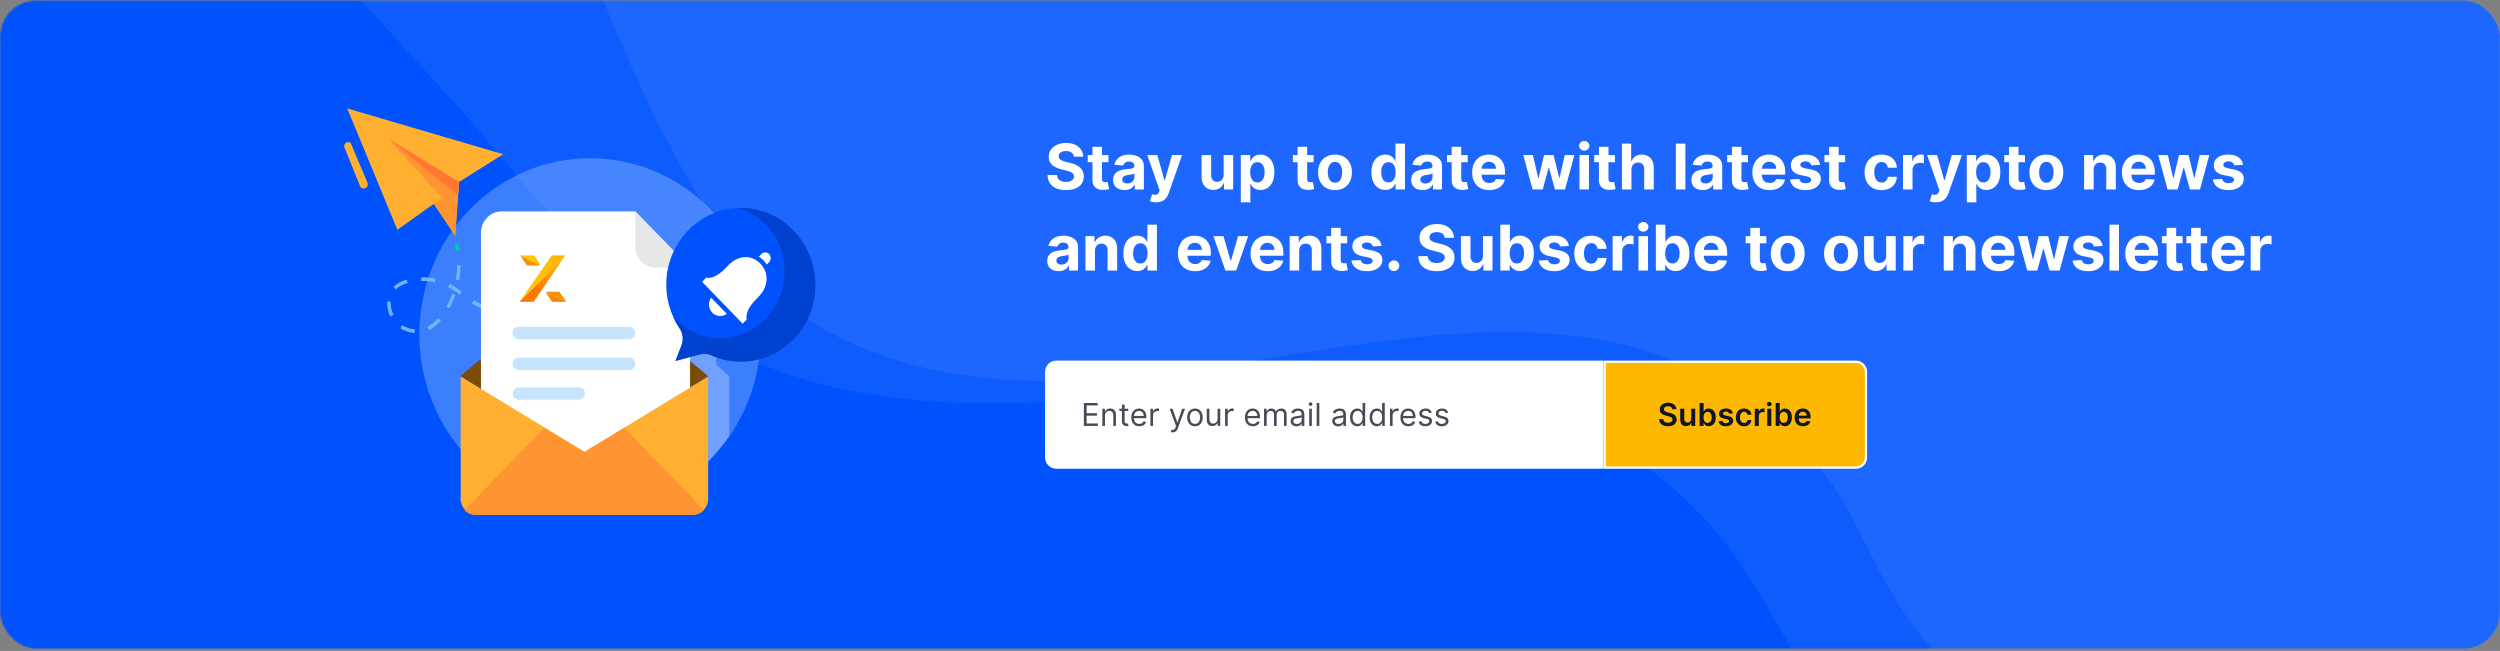 <svg width="1110" height="289" viewBox="0 0 1110 289" fill="none" xmlns="http://www.w3.org/2000/svg">
<rect x="0" y="0" width="1110" height="289" fill="#808080" stroke="none"/>
<mask id="mask0_0_548" style="mask-type:alpha" maskUnits="userSpaceOnUse" x="0" y="0" width="1110" height="289">
<rect y="0.109" width="1110" height="288" rx="16" fill="#C4C4C4"/>
</mask>
<g mask="url(#mask0_0_548)">
<rect y="0.109" width="1110" height="288" rx="16" fill="#0052FE"/>
<path opacity="0.06" d="M730.285 206.826C612.469 122.188 450.104 221.093 321.427 154.112C254.477 119.261 240.899 87.814 192.856 35.826C162.041 2.481 159.104 -3.324 129.856 -27.174C100.609 -51.024 47.57 -78.603 47.57 -78.603V-166.031H1432.28V416.397H1101.86C1101.86 416.397 925.371 419.147 840.856 346.969C789.453 303.069 790.595 250.153 730.285 206.826Z" fill="white"/>
<path opacity="0.06" d="M777.855 178.826C660.039 94.188 497.674 214.95 368.998 147.969C302.047 113.118 266.998 -10.388 247.498 -46.888C236.813 -66.888 220.498 -84.888 193.998 -98.888C167.498 -112.888 95.141 -106.603 95.141 -106.603V-194.031H1479.85V351.826H1170C1170 351.826 952.712 358.826 881.998 308.683C820.283 264.922 838.166 222.153 777.855 178.826Z" fill="white"/>
</g>
<path opacity="0.3" d="M315.591 203.816C345.194 173.262 345.194 123.723 315.591 93.168C285.988 62.614 237.993 62.614 208.39 93.168C178.787 123.723 178.787 173.262 208.39 203.816C237.993 234.371 285.988 234.371 315.591 203.816Z" fill="#C7E4FF"/>
<path opacity="0.5" d="M323.779 167.212V193.585C320.981 197.604 317.817 201.372 314.41 204.888V167.212C314.41 166.961 309.786 163.068 306.258 160.179V158.421L310.516 157.291C312.22 156.788 314.045 157.04 315.748 157.667C316.479 158.044 317.209 158.295 318.06 158.547V161.937C321.589 165.077 323.779 166.961 323.779 167.212Z" fill="#A6C4FF"/>
<path d="M154.16 48.141L176.427 102.017L192.609 90.463L202.1 104.655L203.804 80.793L223.393 68.486L154.16 48.141Z" fill="#FFB031"/>
<path d="M196.262 87.951L176.429 102.017L192.612 90.463L202.103 104.654L203.806 80.793L172.414 61.578L196.262 87.951Z" fill="#FF9433"/>
<path d="M203.32 86.695L172.414 61.578L203.806 80.793L203.32 86.695Z" fill="#FF7733"/>
<path d="M202.46 111.313C202.338 110.309 202.095 109.178 201.852 108.174L203.433 107.797C203.677 108.802 203.92 109.932 204.163 111.062L202.46 111.313Z" fill="#00C8B7"/>
<path d="M184.085 147.86C181.774 147.734 179.583 146.981 177.758 145.725L178.61 144.343C180.192 145.474 182.139 146.101 184.207 146.227L184.085 147.86ZM190.534 146.604L189.804 145.097C191.386 144.218 193.089 142.962 194.55 141.204L195.766 142.334C194.185 144.218 192.359 145.599 190.534 146.604ZM173.256 140.576C172.405 138.692 171.918 136.682 171.918 134.673C171.918 134.547 171.918 134.296 171.918 134.171V133.794L173.5 133.919V134.171C173.5 134.296 173.5 134.422 173.5 134.547C173.5 136.306 173.865 138.064 174.716 139.696L173.256 140.576ZM234.337 140.199V138.566C236.406 138.566 238.474 138.441 240.664 138.315L240.786 139.948C238.596 140.073 236.406 140.073 234.337 140.199ZM228.01 139.948L227.037 139.822C225.09 139.696 223.387 139.445 221.683 139.069L221.926 137.436C223.508 137.687 225.212 137.938 227.158 138.064L228.132 138.189L228.01 139.948ZM247.113 139.194L246.87 137.562C248.938 137.31 251.007 136.934 253.075 136.557L253.319 138.189C251.25 138.566 249.182 138.943 247.113 139.194ZM215.356 137.562C213.531 136.934 211.706 136.054 210.246 135.175C210.002 135.05 209.759 134.924 209.516 134.673L210.367 133.292C210.611 133.417 210.854 133.543 211.097 133.668C212.557 134.547 214.261 135.301 215.964 135.929L215.356 137.562ZM199.538 136.934L198.2 136.18C199.173 134.296 200.147 132.412 200.755 130.403L202.215 130.905C201.485 132.915 200.633 134.924 199.538 136.934ZM259.646 136.682L259.281 135.05C261.227 134.547 263.296 134.045 265.364 133.417L265.851 134.924C263.661 135.678 261.592 136.18 259.646 136.682ZM271.935 133.166L271.448 131.659C273.395 131.031 275.463 130.277 277.41 129.524L277.897 131.031C275.95 131.785 273.882 132.412 271.935 133.166ZM204.162 130.905C202.702 129.775 201.12 128.645 199.417 127.766L198.93 127.515L199.66 126.007C199.903 126.133 200.025 126.259 200.268 126.259C202.093 127.263 203.675 128.519 205.135 129.524L204.162 130.905ZM175.812 128.519L174.716 127.389C176.055 126.008 178.002 124.877 180.557 124.124L181.044 125.631C178.61 126.384 176.907 127.263 175.812 128.519ZM193.089 125.38C191.264 125.003 189.439 124.752 187.614 124.752H187.006V123.119C189.196 123.119 191.386 123.245 193.454 123.747L193.089 125.38ZM203.919 124.375L202.337 124.124C202.702 121.989 202.945 119.854 202.945 117.719H204.527C204.527 119.979 204.284 122.114 203.919 124.375Z" fill="#6EB5F6"/>
<path d="M283.983 128.645L283.375 127.138C284.348 126.761 285.322 126.385 286.295 126.008L286.904 127.515C285.93 127.892 284.957 128.268 283.983 128.645Z" fill="#00C8B7"/>
<path d="M314.412 167.197L259.415 200.604L204.539 167.197V167.072C204.539 166.821 207.581 164.183 212.205 160.416L212.326 160.29C227.536 147.606 259.415 121.609 259.415 121.609C259.415 121.609 291.415 147.606 306.503 160.416C311.248 164.309 314.412 166.946 314.412 167.197Z" fill="#7A4C08"/>
<path d="M282.05 93.852H222.794C217.684 93.852 213.547 98.121 213.547 103.396V195.954C213.547 201.229 217.684 205.498 222.794 205.498H297.138C302.248 205.498 306.385 201.229 306.385 195.954V118.843L282.05 93.852Z" fill="white"/>
<path d="M282.051 109.299C282.051 114.573 286.188 118.843 291.298 118.843H306.264L282.051 93.852V109.299Z" fill="#E6E8E8"/>
<path d="M251.007 113.547L230.914 133.869H237.168L239.004 131.175L249.401 115.907L251.007 113.547Z" fill="white"/>
<path d="M245.085 113.547L244.442 114.469L234.359 128.928L230.914 133.869L251.007 113.547H245.085Z" fill="white"/>
<path d="M249.015 130.321L248.756 129.942C248.539 129.625 248.187 129.438 247.813 129.438H243.086C242.911 129.438 242.776 129.545 242.711 129.687L251.448 133.87L249.015 130.321Z" fill="white"/>
<path d="M242.712 129.688C242.655 129.814 242.654 129.969 242.74 130.105L243.71 131.629H243.713L245.14 133.87H251.45L242.713 129.688H242.712Z" fill="white"/>
<path d="M239.878 117.308L238.382 115.04L237.396 113.547H231.223L239.781 117.893C239.949 117.763 240.012 117.511 239.879 117.308H239.878Z" fill="white"/>
<path d="M231.223 113.548L233.856 117.467C233.868 117.482 233.878 117.496 233.889 117.511C234.107 117.806 234.445 117.98 234.806 117.98H239.535C239.632 117.98 239.714 117.945 239.782 117.893L231.223 113.547L231.223 113.548Z" fill="white"/>
<path d="M250.995 113.406L230.633 134H236.971L238.831 131.27L249.367 115.798L250.995 113.406Z" fill="url(#paint0_linear_0_548)"/>
<path d="M244.993 113.406L244.342 114.34L234.123 128.993L230.633 134L250.995 113.406H244.993Z" fill="url(#paint1_linear_0_548)"/>
<path d="M248.982 130.404L248.719 130.019C248.5 129.698 248.143 129.508 247.764 129.508H242.974C242.797 129.508 242.659 129.616 242.594 129.761L251.447 134L248.982 130.404Z" fill="#F69300"/>
<path d="M242.588 129.766C242.53 129.894 242.529 130.051 242.615 130.188L243.599 131.733H243.601L245.048 134.004H251.442L242.589 129.766H242.588Z" fill="url(#paint2_linear_0_548)"/>
<path d="M239.713 117.217L238.196 114.919L237.197 113.406H230.941L239.615 117.81C239.785 117.679 239.849 117.424 239.713 117.217H239.713Z" fill="url(#paint3_linear_0_548)"/>
<path d="M230.941 113.407L233.61 117.378C233.622 117.394 233.632 117.408 233.644 117.424C233.865 117.722 234.207 117.898 234.573 117.898H239.365C239.463 117.898 239.547 117.863 239.615 117.81L230.942 113.406L230.941 113.407Z" fill="#F69300"/>
<path d="M279.373 145.094H230.216C228.756 145.094 227.539 146.35 227.539 147.857C227.539 149.364 228.756 150.62 230.216 150.62H279.373C280.833 150.62 282.049 149.364 282.049 147.857C282.049 146.35 280.833 145.094 279.373 145.094Z" fill="#C7E4FF"/>
<path d="M279.373 158.781H230.216C228.756 158.781 227.539 160.037 227.539 161.544C227.539 163.051 228.756 164.307 230.216 164.307H279.373C280.833 164.307 282.049 163.051 282.049 161.544C282.049 159.912 280.833 158.781 279.373 158.781Z" fill="#C7E4FF"/>
<path d="M257.106 171.969H230.337C228.877 171.969 227.66 173.225 227.66 174.732C227.66 176.239 228.877 177.495 230.337 177.495H257.106C258.566 177.495 259.782 176.239 259.782 174.732C259.661 173.099 258.566 171.969 257.106 171.969Z" fill="#C7E4FF"/>
<path d="M314.412 167.188V221.567C314.412 225.334 311.37 228.474 307.719 228.474H211.231C207.581 228.474 204.539 225.334 204.539 221.567V167.188L259.536 200.594L314.412 167.188Z" fill="#FFB031"/>
<path d="M312.586 226.468L277.179 189.922L259.414 200.722L241.65 189.922L206.242 226.468C207.459 227.849 209.162 228.603 211.109 228.603H307.719C309.666 228.603 311.369 227.724 312.586 226.468Z" fill="#FF9433"/>
<path d="M325.476 92.475C309.658 94.108 297.004 107.546 295.909 123.872C295.3 132.035 297.612 139.57 301.749 145.724C303.331 147.985 303.574 150.999 302.479 153.636L299.924 160.167L310.632 157.278C312.335 156.776 314.16 156.901 315.864 157.655C320.852 159.915 326.328 160.92 332.29 160.292C347.864 158.785 360.397 145.85 361.857 129.774C363.804 108.299 346.404 90.466 325.476 92.475Z" fill="#0052FE"/>
<path d="M329.734 143.713L331.56 141.829C331.56 141.829 330.1 138.313 336.183 132.41C339.834 128.894 340.564 125.503 340.32 122.74C339.834 118.344 336.305 114.702 332.046 114.2C329.369 113.949 326.084 114.702 322.677 118.47C316.959 124.749 313.552 123.242 313.552 123.242L311.727 125.126L329.734 143.713Z" fill="white"/>
<path d="M315.74 132.164C314.28 134.173 314.523 137.062 316.227 138.82C317.93 140.578 320.729 140.83 322.675 139.323L315.74 132.164Z" fill="white"/>
<path d="M341.538 116.34L340.443 117.471C339.591 116.089 338.374 114.833 336.914 113.954L338.009 112.824C338.983 111.819 340.564 111.819 341.538 112.824C342.389 113.829 342.389 115.336 341.538 116.34Z" fill="white"/>
<path d="M328.034 92.347C339.837 95.989 348.354 107.166 348.354 120.604C348.354 136.93 335.578 150.117 319.76 150.117C311.486 150.117 304.064 146.475 298.832 140.572C299.684 142.456 300.657 144.214 301.752 145.847C303.334 148.107 303.577 151.121 302.482 153.759L299.927 160.289L310.635 157.401C312.338 156.898 314.163 157.024 315.867 157.777C320.855 160.038 326.331 161.043 332.293 160.415C347.867 158.908 360.4 145.972 361.86 129.897C363.685 109.175 347.745 91.844 328.034 92.347Z" fill="#0141CF"/>
<path d="M155.985 64.087L163.164 81.167C163.529 82.046 163.164 83.051 162.312 83.427L162.069 83.553C161.217 83.93 160.243 83.553 159.878 82.674L152.943 65.469C152.578 64.589 153.065 63.585 153.916 63.208C154.768 62.831 155.741 63.208 155.985 64.087Z" fill="#FFB031"/>
<g clip-path="url(#clip0_0_548)">
<path d="M476.817 69.602C476.737 68.8 476.396 68.177 475.793 67.733C475.189 67.289 474.371 67.067 473.337 67.067C472.634 67.067 472.041 67.166 471.557 67.365C471.073 67.557 470.702 67.826 470.443 68.171C470.191 68.515 470.065 68.906 470.065 69.344C470.052 69.708 470.128 70.026 470.294 70.298C470.466 70.57 470.702 70.805 471 71.004C471.298 71.197 471.643 71.365 472.034 71.511C472.425 71.651 472.843 71.77 473.287 71.869L475.116 72.307C476.005 72.506 476.82 72.771 477.562 73.102C478.305 73.434 478.948 73.841 479.491 74.325C480.035 74.809 480.456 75.379 480.754 76.035C481.059 76.692 481.215 77.444 481.222 78.293C481.215 79.539 480.897 80.619 480.267 81.534C479.644 82.442 478.742 83.148 477.562 83.652C476.389 84.149 474.974 84.398 473.317 84.398C471.673 84.398 470.241 84.146 469.021 83.642C467.808 83.138 466.86 82.392 466.178 81.405C465.501 80.41 465.147 79.181 465.114 77.716H469.28C469.326 78.399 469.522 78.969 469.866 79.426C470.218 79.877 470.685 80.218 471.268 80.45C471.858 80.676 472.525 80.788 473.267 80.788C473.996 80.788 474.629 80.682 475.166 80.47C475.71 80.258 476.131 79.963 476.429 79.585C476.727 79.207 476.876 78.773 476.876 78.283C476.876 77.825 476.741 77.441 476.469 77.129C476.204 76.818 475.813 76.553 475.295 76.334C474.785 76.115 474.159 75.916 473.416 75.737L471.199 75.18C469.482 74.763 468.126 74.11 467.132 73.222C466.138 72.333 465.644 71.137 465.651 69.632C465.644 68.399 465.972 67.322 466.635 66.401C467.304 65.479 468.223 64.76 469.389 64.243C470.556 63.726 471.882 63.467 473.366 63.467C474.878 63.467 476.197 63.726 477.324 64.243C478.457 64.76 479.339 65.479 479.969 66.401C480.598 67.322 480.923 68.389 480.943 69.602H476.817ZM492.162 68.837V72.019H482.964V68.837H492.162ZM485.052 65.178H489.288V79.416C489.288 79.807 489.348 80.112 489.467 80.331C489.586 80.543 489.752 80.692 489.964 80.778C490.183 80.865 490.435 80.908 490.72 80.908C490.919 80.908 491.118 80.891 491.316 80.858C491.515 80.818 491.668 80.788 491.774 80.769L492.44 83.921C492.228 83.987 491.93 84.063 491.545 84.149C491.161 84.242 490.693 84.298 490.143 84.318C489.122 84.358 488.227 84.222 487.458 83.91C486.696 83.599 486.103 83.115 485.679 82.459C485.254 81.803 485.046 80.974 485.052 79.973V65.178ZM499.276 84.398C498.301 84.398 497.433 84.229 496.671 83.891C495.908 83.546 495.305 83.039 494.861 82.369C494.424 81.693 494.205 80.851 494.205 79.844C494.205 78.995 494.361 78.283 494.672 77.706C494.984 77.129 495.408 76.665 495.945 76.314C496.482 75.963 497.092 75.697 497.775 75.519C498.464 75.34 499.186 75.213 499.942 75.141C500.83 75.048 501.546 74.962 502.09 74.882C502.633 74.796 503.028 74.67 503.273 74.504C503.518 74.338 503.641 74.093 503.641 73.769V73.709C503.641 73.079 503.442 72.592 503.044 72.247C502.653 71.903 502.096 71.73 501.374 71.73C500.612 71.73 500.005 71.899 499.554 72.237C499.104 72.569 498.805 72.986 498.659 73.49L494.742 73.172C494.941 72.244 495.332 71.442 495.915 70.766C496.498 70.083 497.251 69.559 498.172 69.195C499.1 68.823 500.174 68.638 501.394 68.638C502.242 68.638 503.054 68.737 503.83 68.936C504.612 69.135 505.305 69.443 505.908 69.861C506.518 70.278 506.998 70.815 507.35 71.472C507.701 72.121 507.877 72.9 507.877 73.808V84.109H503.86V81.992H503.74C503.495 82.469 503.167 82.89 502.756 83.254C502.345 83.612 501.851 83.894 501.275 84.099C500.698 84.298 500.032 84.398 499.276 84.398ZM500.489 81.474C501.112 81.474 501.662 81.352 502.14 81.106C502.617 80.855 502.991 80.517 503.263 80.092C503.535 79.668 503.671 79.188 503.671 78.651V77.03C503.538 77.116 503.356 77.195 503.124 77.269C502.899 77.335 502.643 77.398 502.358 77.457C502.073 77.51 501.788 77.56 501.503 77.606C501.218 77.646 500.96 77.683 500.728 77.716C500.23 77.789 499.796 77.905 499.425 78.064C499.054 78.223 498.766 78.438 498.56 78.71C498.355 78.975 498.252 79.307 498.252 79.704C498.252 80.281 498.461 80.722 498.878 81.027C499.302 81.325 499.839 81.474 500.489 81.474ZM513.231 89.837C512.694 89.837 512.19 89.794 511.72 89.707C511.256 89.628 510.871 89.525 510.566 89.399L511.521 86.237C512.018 86.39 512.466 86.472 512.863 86.486C513.268 86.499 513.616 86.406 513.907 86.207C514.206 86.008 514.448 85.671 514.633 85.193L514.882 84.547L509.403 68.837H513.858L517.02 80.053H517.179L520.37 68.837H524.855L518.919 85.76C518.634 86.582 518.246 87.298 517.755 87.908C517.271 88.524 516.658 88.998 515.916 89.329C515.173 89.668 514.279 89.837 513.231 89.837ZM543.297 77.606V68.837H547.533V84.109H543.466V81.335H543.307C542.962 82.23 542.389 82.949 541.587 83.493C540.791 84.037 539.82 84.308 538.673 84.308C537.652 84.308 536.754 84.076 535.979 83.612C535.203 83.148 534.597 82.489 534.159 81.633C533.728 80.778 533.509 79.754 533.503 78.561V68.837H537.739V77.805C537.745 78.707 537.987 79.419 538.464 79.943C538.942 80.467 539.581 80.729 540.384 80.729C540.894 80.729 541.371 80.613 541.815 80.381C542.259 80.142 542.617 79.791 542.889 79.327C543.168 78.863 543.304 78.289 543.297 77.606ZM550.921 89.837V68.837H555.097V71.402H555.286C555.471 70.991 555.74 70.573 556.091 70.149C556.449 69.718 556.913 69.36 557.483 69.075C558.06 68.784 558.776 68.638 559.631 68.638C560.745 68.638 561.772 68.93 562.713 69.513C563.655 70.09 564.407 70.961 564.971 72.128C565.534 73.288 565.816 74.743 565.816 76.493C565.816 78.197 565.541 79.635 564.99 80.808C564.447 81.975 563.704 82.86 562.763 83.463C561.828 84.06 560.781 84.358 559.621 84.358C558.799 84.358 558.1 84.222 557.523 83.95C556.953 83.678 556.486 83.337 556.121 82.926C555.757 82.508 555.478 82.088 555.286 81.663H555.157V89.837H550.921ZM555.067 76.473C555.067 77.381 555.193 78.173 555.445 78.849C555.697 79.526 556.061 80.053 556.539 80.43C557.016 80.802 557.596 80.987 558.279 80.987C558.968 80.987 559.551 80.798 560.029 80.421C560.506 80.036 560.867 79.506 561.113 78.829C561.364 78.147 561.49 77.361 561.49 76.473C561.49 75.591 561.368 74.816 561.123 74.146C560.877 73.477 560.516 72.953 560.039 72.575C559.561 72.197 558.975 72.008 558.279 72.008C557.589 72.008 557.006 72.191 556.529 72.555C556.058 72.92 555.697 73.437 555.445 74.106C555.193 74.776 555.067 75.565 555.067 76.473ZM583.244 68.837V72.019H574.046V68.837H583.244ZM576.134 65.178H580.37V79.416C580.37 79.807 580.43 80.112 580.549 80.331C580.668 80.543 580.834 80.692 581.046 80.778C581.265 80.865 581.517 80.908 581.802 80.908C582.001 80.908 582.2 80.891 582.398 80.858C582.597 80.818 582.75 80.788 582.856 80.769L583.522 83.921C583.31 83.987 583.012 84.063 582.627 84.149C582.243 84.242 581.775 84.298 581.225 84.318C580.204 84.358 579.309 84.222 578.54 83.91C577.778 83.599 577.185 83.115 576.761 82.459C576.336 81.803 576.128 80.974 576.134 79.973V65.178ZM592.739 84.408C591.195 84.408 589.859 84.079 588.732 83.423C587.612 82.76 586.747 81.839 586.137 80.659C585.527 79.472 585.222 78.097 585.222 76.533C585.222 74.955 585.527 73.576 586.137 72.396C586.747 71.21 587.612 70.288 588.732 69.632C589.859 68.969 591.195 68.638 592.739 68.638C594.284 68.638 595.616 68.969 596.737 69.632C597.863 70.288 598.732 71.21 599.342 72.396C599.951 73.576 600.256 74.955 600.256 76.533C600.256 78.097 599.951 79.472 599.342 80.659C598.732 81.839 597.863 82.76 596.737 83.423C595.616 84.079 594.284 84.408 592.739 84.408ZM592.759 81.126C593.462 81.126 594.049 80.928 594.519 80.53C594.99 80.126 595.344 79.575 595.583 78.879C595.828 78.183 595.951 77.391 595.951 76.503C595.951 75.615 595.828 74.822 595.583 74.126C595.344 73.43 594.99 72.88 594.519 72.476C594.049 72.072 593.462 71.869 592.759 71.869C592.05 71.869 591.453 72.072 590.969 72.476C590.492 72.88 590.131 73.43 589.886 74.126C589.647 74.822 589.528 75.615 589.528 76.503C589.528 77.391 589.647 78.183 589.886 78.879C590.131 79.575 590.492 80.126 590.969 80.53C591.453 80.928 592.05 81.126 592.759 81.126ZM615.119 84.358C613.959 84.358 612.908 84.06 611.967 83.463C611.032 82.86 610.29 81.975 609.74 80.808C609.196 79.635 608.924 78.197 608.924 76.493C608.924 74.743 609.206 73.288 609.77 72.128C610.333 70.961 611.082 70.09 612.017 69.513C612.958 68.93 613.989 68.638 615.109 68.638C615.964 68.638 616.677 68.784 617.247 69.075C617.824 69.36 618.288 69.718 618.639 70.149C618.997 70.573 619.269 70.991 619.454 71.402H619.583V63.746H623.809V84.109H619.633V81.663H619.454C619.255 82.088 618.974 82.508 618.609 82.926C618.251 83.337 617.784 83.678 617.207 83.95C616.637 84.222 615.941 84.358 615.119 84.358ZM616.461 80.987C617.144 80.987 617.721 80.802 618.191 80.43C618.669 80.053 619.033 79.526 619.285 78.849C619.544 78.173 619.673 77.381 619.673 76.473C619.673 75.565 619.547 74.776 619.295 74.106C619.043 73.437 618.679 72.92 618.201 72.555C617.724 72.191 617.144 72.008 616.461 72.008C615.765 72.008 615.179 72.197 614.701 72.575C614.224 72.953 613.863 73.477 613.618 74.146C613.372 74.816 613.25 75.591 613.25 76.473C613.25 77.361 613.372 78.147 613.618 78.829C613.869 79.506 614.231 80.036 614.701 80.421C615.179 80.798 615.765 80.987 616.461 80.987ZM631.647 84.398C630.673 84.398 629.804 84.229 629.042 83.891C628.28 83.546 627.676 83.039 627.232 82.369C626.795 81.693 626.576 80.851 626.576 79.844C626.576 78.995 626.732 78.283 627.043 77.706C627.355 77.129 627.779 76.665 628.316 76.314C628.853 75.963 629.463 75.697 630.146 75.519C630.835 75.34 631.558 75.213 632.313 75.141C633.201 75.048 633.917 74.962 634.461 74.882C635.004 74.796 635.399 74.67 635.644 74.504C635.889 74.338 636.012 74.093 636.012 73.769V73.709C636.012 73.079 635.813 72.592 635.415 72.247C635.024 71.903 634.468 71.73 633.745 71.73C632.983 71.73 632.376 71.899 631.925 72.237C631.475 72.569 631.176 72.986 631.031 73.49L627.113 73.172C627.312 72.244 627.703 71.442 628.286 70.766C628.87 70.083 629.622 69.559 630.543 69.195C631.471 68.823 632.545 68.638 633.765 68.638C634.613 68.638 635.425 68.737 636.201 68.936C636.983 69.135 637.676 69.443 638.279 69.861C638.889 70.278 639.37 70.815 639.721 71.472C640.072 72.121 640.248 72.9 640.248 73.808V84.109H636.231V81.992H636.112C635.866 82.469 635.538 82.89 635.127 83.254C634.716 83.612 634.222 83.894 633.646 84.099C633.069 84.298 632.403 84.398 631.647 84.398ZM632.86 81.474C633.483 81.474 634.033 81.352 634.511 81.106C634.988 80.855 635.362 80.517 635.634 80.092C635.906 79.668 636.042 79.188 636.042 78.651V77.03C635.909 77.116 635.727 77.195 635.495 77.269C635.27 77.335 635.014 77.398 634.729 77.457C634.444 77.51 634.159 77.56 633.874 77.606C633.589 77.646 633.331 77.683 633.099 77.716C632.602 77.789 632.167 77.905 631.796 78.064C631.425 78.223 631.137 78.438 630.931 78.71C630.726 78.975 630.623 79.307 630.623 79.704C630.623 80.281 630.832 80.722 631.249 81.027C631.674 81.325 632.21 81.474 632.86 81.474ZM651.658 68.837V72.019H642.46V68.837H651.658ZM644.548 65.178H648.784V79.416C648.784 79.807 648.844 80.112 648.963 80.331C649.082 80.543 649.248 80.692 649.46 80.778C649.679 80.865 649.931 80.908 650.216 80.908C650.415 80.908 650.614 80.891 650.812 80.858C651.011 80.818 651.164 80.788 651.27 80.769L651.936 83.921C651.724 83.987 651.426 84.063 651.041 84.149C650.657 84.242 650.189 84.298 649.639 84.318C648.618 84.358 647.723 84.222 646.955 83.91C646.192 83.599 645.599 83.115 645.175 82.459C644.75 81.803 644.542 80.974 644.548 79.973V65.178ZM661.213 84.408C659.642 84.408 658.29 84.09 657.156 83.453C656.029 82.81 655.161 81.902 654.551 80.729C653.941 79.549 653.636 78.153 653.636 76.543C653.636 74.972 653.941 73.593 654.551 72.406C655.161 71.22 656.019 70.295 657.126 69.632C658.24 68.969 659.546 68.638 661.044 68.638C662.052 68.638 662.99 68.8 663.858 69.125C664.733 69.443 665.495 69.924 666.145 70.567C666.801 71.21 667.312 72.019 667.676 72.993C668.041 73.961 668.223 75.094 668.223 76.394V77.557H655.327V74.932H664.236C664.236 74.322 664.103 73.782 663.838 73.311C663.573 72.84 663.205 72.472 662.734 72.207C662.27 71.936 661.73 71.8 661.114 71.8C660.471 71.8 659.901 71.949 659.403 72.247C658.913 72.539 658.528 72.933 658.25 73.43C657.972 73.921 657.829 74.468 657.822 75.071V77.567C657.822 78.322 657.962 78.975 658.24 79.526C658.525 80.076 658.926 80.5 659.443 80.798C659.96 81.097 660.573 81.246 661.283 81.246C661.753 81.246 662.184 81.18 662.575 81.047C662.966 80.914 663.301 80.715 663.58 80.45C663.858 80.185 664.07 79.86 664.216 79.476L668.134 79.734C667.935 80.676 667.527 81.498 666.911 82.2C666.301 82.896 665.512 83.44 664.544 83.831C663.583 84.215 662.473 84.408 661.213 84.408ZM680.48 84.109L676.324 68.837H680.61L682.976 79.098H683.115L685.581 68.837H689.787L692.293 79.038H692.422L694.749 68.837H699.025L694.878 84.109H690.394L687.769 74.504H687.58L684.955 84.109H680.48ZM701.284 84.109V68.837H705.52V84.109H701.284ZM703.412 66.868C702.782 66.868 702.242 66.659 701.791 66.242C701.347 65.817 701.125 65.31 701.125 64.72C701.125 64.137 701.347 63.636 701.791 63.219C702.242 62.794 702.782 62.582 703.412 62.582C704.042 62.582 704.579 62.794 705.023 63.219C705.473 63.636 705.699 64.137 705.699 64.72C705.699 65.31 705.473 65.817 705.023 66.242C704.579 66.659 704.042 66.868 703.412 66.868ZM717.037 68.837V72.019H707.839V68.837H717.037ZM709.927 65.178H714.163V79.416C714.163 79.807 714.223 80.112 714.342 80.331C714.461 80.543 714.627 80.692 714.839 80.778C715.058 80.865 715.31 80.908 715.595 80.908C715.794 80.908 715.993 80.891 716.191 80.858C716.39 80.818 716.543 80.788 716.649 80.769L717.315 83.921C717.103 83.987 716.805 84.063 716.42 84.149C716.036 84.242 715.568 84.298 715.018 84.318C713.997 84.358 713.102 84.222 712.333 83.91C711.571 83.599 710.978 83.115 710.554 82.459C710.129 81.803 709.921 80.974 709.927 79.973V65.178ZM724.36 75.28V84.109H720.124V63.746H724.24V71.531H724.419C724.764 70.63 725.321 69.924 726.09 69.413C726.859 68.896 727.823 68.638 728.983 68.638C730.044 68.638 730.969 68.87 731.757 69.334C732.553 69.791 733.169 70.451 733.607 71.312C734.051 72.168 734.27 73.192 734.263 74.385V84.109H730.027V75.141C730.034 74.199 729.795 73.467 729.311 72.943C728.834 72.419 728.165 72.158 727.303 72.158C726.726 72.158 726.216 72.28 725.772 72.526C725.334 72.771 724.989 73.129 724.738 73.599C724.492 74.063 724.366 74.624 724.36 75.28ZM748.313 63.746V84.109H744.077V63.746H748.313ZM756.061 84.398C755.087 84.398 754.218 84.229 753.456 83.891C752.694 83.546 752.09 83.039 751.646 82.369C751.209 81.693 750.99 80.851 750.99 79.844C750.99 78.995 751.146 78.283 751.457 77.706C751.769 77.129 752.193 76.665 752.73 76.314C753.267 75.963 753.877 75.697 754.56 75.519C755.249 75.34 755.972 75.213 756.727 75.141C757.616 75.048 758.331 74.962 758.875 74.882C759.419 74.796 759.813 74.67 760.058 74.504C760.304 74.338 760.426 74.093 760.426 73.769V73.709C760.426 73.079 760.227 72.592 759.83 72.247C759.438 71.903 758.882 71.73 758.159 71.73C757.397 71.73 756.79 71.899 756.339 72.237C755.889 72.569 755.59 72.986 755.445 73.49L751.527 73.172C751.726 72.244 752.117 71.442 752.7 70.766C753.284 70.083 754.036 69.559 754.957 69.195C755.885 68.823 756.959 68.638 758.179 68.638C759.027 68.638 759.839 68.737 760.615 68.936C761.397 69.135 762.09 69.443 762.693 69.861C763.303 70.278 763.784 70.815 764.135 71.472C764.486 72.121 764.662 72.9 764.662 73.808V84.109H760.645V81.992H760.526C760.28 82.469 759.952 82.89 759.541 83.254C759.13 83.612 758.636 83.894 758.06 84.099C757.483 84.298 756.817 84.398 756.061 84.398ZM757.274 81.474C757.897 81.474 758.447 81.352 758.925 81.106C759.402 80.855 759.777 80.517 760.048 80.092C760.32 79.668 760.456 79.188 760.456 78.651V77.03C760.323 77.116 760.141 77.195 759.909 77.269C759.684 77.335 759.429 77.398 759.143 77.457C758.858 77.51 758.573 77.56 758.288 77.606C758.003 77.646 757.745 77.683 757.513 77.716C757.016 77.789 756.581 77.905 756.21 78.064C755.839 78.223 755.551 78.438 755.345 78.71C755.14 78.975 755.037 79.307 755.037 79.704C755.037 80.281 755.246 80.722 755.663 81.027C756.088 81.325 756.625 81.474 757.274 81.474ZM776.072 68.837V72.019H766.874V68.837H776.072ZM768.962 65.178H773.198V79.416C773.198 79.807 773.258 80.112 773.377 80.331C773.496 80.543 773.662 80.692 773.874 80.778C774.093 80.865 774.345 80.908 774.63 80.908C774.829 80.908 775.028 80.891 775.227 80.858C775.425 80.818 775.578 80.788 775.684 80.769L776.35 83.921C776.138 83.987 775.84 84.063 775.455 84.149C775.071 84.242 774.603 84.298 774.053 84.318C773.032 84.358 772.138 84.222 771.369 83.91C770.606 83.599 770.013 83.115 769.589 82.459C769.165 81.803 768.956 80.974 768.962 79.973V65.178ZM785.627 84.408C784.056 84.408 782.704 84.09 781.57 83.453C780.443 82.81 779.575 81.902 778.965 80.729C778.355 79.549 778.05 78.153 778.05 76.543C778.05 74.972 778.355 73.593 778.965 72.406C779.575 71.22 780.433 70.295 781.54 69.632C782.654 68.969 783.96 68.638 785.458 68.638C786.466 68.638 787.404 68.8 788.272 69.125C789.147 69.443 789.909 69.924 790.559 70.567C791.215 71.21 791.726 72.019 792.09 72.993C792.455 73.961 792.637 75.094 792.637 76.394V77.557H779.741V74.932H788.65C788.65 74.322 788.517 73.782 788.252 73.311C787.987 72.84 787.619 72.472 787.148 72.207C786.684 71.936 786.144 71.8 785.528 71.8C784.885 71.8 784.315 71.949 783.817 72.247C783.327 72.539 782.942 72.933 782.664 73.43C782.386 73.921 782.243 74.468 782.237 75.071V77.567C782.237 78.322 782.376 78.975 782.654 79.526C782.939 80.076 783.34 80.5 783.857 80.798C784.374 81.097 784.987 81.246 785.697 81.246C786.167 81.246 786.598 81.18 786.989 81.047C787.38 80.914 787.715 80.715 787.994 80.45C788.272 80.185 788.484 79.86 788.63 79.476L792.548 79.734C792.349 80.676 791.941 81.498 791.325 82.2C790.715 82.896 789.926 83.44 788.958 83.831C787.997 84.215 786.887 84.408 785.627 84.408ZM808.109 73.192L804.231 73.43C804.165 73.099 804.022 72.801 803.803 72.535C803.585 72.264 803.296 72.048 802.938 71.889C802.587 71.724 802.166 71.641 801.675 71.641C801.019 71.641 800.466 71.78 800.015 72.058C799.564 72.33 799.339 72.695 799.339 73.152C799.339 73.517 799.485 73.825 799.776 74.077C800.068 74.329 800.568 74.531 801.278 74.683L804.042 75.24C805.527 75.545 806.634 76.035 807.363 76.712C808.092 77.388 808.457 78.276 808.457 79.376C808.457 80.377 808.162 81.256 807.572 82.011C806.988 82.767 806.186 83.357 805.165 83.781C804.151 84.199 802.981 84.408 801.656 84.408C799.634 84.408 798.023 83.987 796.823 83.145C795.63 82.296 794.931 81.143 794.725 79.685L798.891 79.466C799.017 80.082 799.322 80.553 799.806 80.878C800.29 81.196 800.91 81.355 801.665 81.355C802.408 81.355 803.004 81.213 803.455 80.928C803.913 80.636 804.145 80.261 804.151 79.804C804.145 79.419 803.982 79.105 803.664 78.859C803.346 78.608 802.855 78.415 802.192 78.283L799.548 77.756C798.056 77.457 796.946 76.94 796.217 76.204C795.494 75.469 795.133 74.531 795.133 73.391C795.133 72.41 795.398 71.564 795.928 70.855C796.465 70.146 797.218 69.599 798.185 69.215C799.16 68.83 800.3 68.638 801.606 68.638C803.535 68.638 805.053 69.046 806.16 69.861C807.273 70.676 807.923 71.787 808.109 73.192ZM819.248 68.837V72.019H810.05V68.837H819.248ZM812.138 65.178H816.374V79.416C816.374 79.807 816.434 80.112 816.553 80.331C816.672 80.543 816.838 80.692 817.05 80.778C817.269 80.865 817.521 80.908 817.806 80.908C818.005 80.908 818.203 80.891 818.402 80.858C818.601 80.818 818.754 80.788 818.86 80.769L819.526 83.921C819.314 83.987 819.016 84.063 818.631 84.149C818.247 84.242 817.779 84.298 817.229 84.318C816.208 84.358 815.313 84.222 814.544 83.91C813.782 83.599 813.189 83.115 812.765 82.459C812.34 81.803 812.132 80.974 812.138 79.973V65.178ZM835.388 84.408C833.823 84.408 832.478 84.076 831.351 83.413C830.231 82.744 829.369 81.816 828.766 80.629C828.169 79.443 827.871 78.077 827.871 76.533C827.871 74.968 828.172 73.596 828.776 72.416C829.385 71.23 830.25 70.305 831.371 69.642C832.491 68.972 833.823 68.638 835.368 68.638C836.7 68.638 837.867 68.88 838.868 69.364C839.869 69.847 840.661 70.527 841.244 71.402C841.828 72.277 842.149 73.305 842.209 74.484H838.212C838.099 73.722 837.801 73.109 837.317 72.645C836.839 72.174 836.213 71.939 835.438 71.939C834.781 71.939 834.208 72.118 833.717 72.476C833.233 72.827 832.856 73.341 832.584 74.017C832.312 74.693 832.176 75.512 832.176 76.473C832.176 77.447 832.309 78.276 832.574 78.959C832.846 79.642 833.227 80.162 833.717 80.52C834.208 80.878 834.781 81.057 835.438 81.057C835.921 81.057 836.356 80.957 836.74 80.758C837.131 80.56 837.453 80.271 837.705 79.894C837.963 79.509 838.132 79.048 838.212 78.511H842.209C842.143 79.678 841.824 80.706 841.254 81.594C840.691 82.475 839.912 83.165 838.918 83.662C837.923 84.159 836.747 84.408 835.388 84.408ZM844.921 84.109V68.837H849.027V71.501H849.186C849.465 70.553 849.932 69.838 850.588 69.354C851.245 68.863 852 68.618 852.855 68.618C853.068 68.618 853.296 68.631 853.542 68.658C853.787 68.684 854.002 68.721 854.188 68.767V72.526C853.989 72.466 853.714 72.413 853.363 72.367C853.011 72.32 852.69 72.297 852.398 72.297C851.775 72.297 851.218 72.433 850.728 72.704C850.244 72.97 849.859 73.341 849.574 73.818C849.296 74.296 849.157 74.846 849.157 75.469V84.109H844.921ZM859.458 89.837C858.921 89.837 858.417 89.794 857.946 89.707C857.482 89.628 857.098 89.525 856.793 89.399L857.748 86.237C858.245 86.39 858.692 86.472 859.09 86.486C859.494 86.499 859.842 86.406 860.134 86.207C860.432 86.008 860.674 85.671 860.86 85.193L861.108 84.547L855.63 68.837H860.084L863.246 80.053H863.405L866.597 68.837H871.081L865.145 85.76C864.86 86.582 864.472 87.298 863.982 87.908C863.498 88.524 862.885 88.998 862.142 89.329C861.4 89.668 860.505 89.837 859.458 89.837ZM873.249 89.837V68.837H877.425V71.402H877.614C877.8 70.991 878.068 70.573 878.419 70.149C878.777 69.718 879.241 69.36 879.811 69.075C880.388 68.784 881.104 68.638 881.959 68.638C883.073 68.638 884.1 68.93 885.042 69.513C885.983 70.09 886.735 70.961 887.299 72.128C887.862 73.288 888.144 74.743 888.144 76.493C888.144 78.197 887.869 79.635 887.319 80.808C886.775 81.975 886.033 82.86 885.091 83.463C884.157 84.06 883.109 84.358 881.949 84.358C881.127 84.358 880.428 84.222 879.851 83.95C879.281 83.678 878.814 83.337 878.449 82.926C878.085 82.508 877.806 82.088 877.614 81.663H877.485V89.837H873.249ZM877.395 76.473C877.395 77.381 877.521 78.173 877.773 78.849C878.025 79.526 878.39 80.053 878.867 80.43C879.344 80.802 879.924 80.987 880.607 80.987C881.296 80.987 881.88 80.798 882.357 80.421C882.834 80.036 883.195 79.506 883.441 78.829C883.693 78.147 883.819 77.361 883.819 76.473C883.819 75.591 883.696 74.816 883.451 74.146C883.205 73.477 882.844 72.953 882.367 72.575C881.89 72.197 881.303 72.008 880.607 72.008C879.917 72.008 879.334 72.191 878.857 72.555C878.386 72.92 878.025 73.437 877.773 74.106C877.521 74.776 877.395 75.565 877.395 76.473ZM899.091 68.837V72.019H889.894V68.837H899.091ZM891.982 65.178H896.218V79.416C896.218 79.807 896.277 80.112 896.397 80.331C896.516 80.543 896.682 80.692 896.894 80.778C897.113 80.865 897.364 80.908 897.65 80.908C897.848 80.908 898.047 80.891 898.246 80.858C898.445 80.818 898.597 80.788 898.703 80.769L899.37 83.921C899.158 83.987 898.859 84.063 898.475 84.149C898.09 84.242 897.623 84.298 897.073 84.318C896.052 84.358 895.157 84.222 894.388 83.91C893.626 83.599 893.033 83.115 892.608 82.459C892.184 81.803 891.975 80.974 891.982 79.973V65.178ZM908.587 84.408C907.042 84.408 905.707 84.079 904.58 83.423C903.46 82.76 902.595 81.839 901.985 80.659C901.375 79.472 901.07 78.097 901.07 76.533C901.07 74.955 901.375 73.576 901.985 72.396C902.595 71.21 903.46 70.288 904.58 69.632C905.707 68.969 907.042 68.638 908.587 68.638C910.132 68.638 911.464 68.969 912.584 69.632C913.711 70.288 914.579 71.21 915.189 72.396C915.799 73.576 916.104 74.955 916.104 76.533C916.104 78.097 915.799 79.472 915.189 80.659C914.579 81.839 913.711 82.76 912.584 83.423C911.464 84.079 910.132 84.408 908.587 84.408ZM908.607 81.126C909.31 81.126 909.896 80.928 910.367 80.53C910.837 80.126 911.192 79.575 911.431 78.879C911.676 78.183 911.799 77.391 911.799 76.503C911.799 75.615 911.676 74.822 911.431 74.126C911.192 73.43 910.837 72.88 910.367 72.476C909.896 72.072 909.31 71.869 908.607 71.869C907.898 71.869 907.301 72.072 906.817 72.476C906.34 72.88 905.979 73.43 905.733 74.126C905.495 74.822 905.375 75.615 905.375 76.503C905.375 77.391 905.495 78.183 905.733 78.879C905.979 79.575 906.34 80.126 906.817 80.53C907.301 80.928 907.898 81.126 908.607 81.126ZM929.575 75.28V84.109H925.339V68.837H929.376V71.531H929.555C929.893 70.643 930.46 69.94 931.255 69.423C932.05 68.9 933.015 68.638 934.148 68.638C935.209 68.638 936.134 68.87 936.923 69.334C937.711 69.798 938.325 70.461 938.762 71.322C939.2 72.178 939.418 73.198 939.418 74.385V84.109H935.183V75.141C935.189 74.206 934.951 73.477 934.467 72.953C933.983 72.423 933.317 72.158 932.468 72.158C931.898 72.158 931.394 72.28 930.957 72.526C930.526 72.771 930.188 73.129 929.942 73.599C929.704 74.063 929.581 74.624 929.575 75.28ZM949.717 84.408C948.146 84.408 946.794 84.09 945.66 83.453C944.533 82.81 943.665 81.902 943.055 80.729C942.445 79.549 942.14 78.153 942.14 76.543C942.14 74.972 942.445 73.593 943.055 72.406C943.665 71.22 944.523 70.295 945.63 69.632C946.744 68.969 948.05 68.638 949.548 68.638C950.556 68.638 951.493 68.8 952.362 69.125C953.237 69.443 953.999 69.924 954.649 70.567C955.305 71.21 955.815 72.019 956.18 72.993C956.545 73.961 956.727 75.094 956.727 76.394V77.557H943.831V74.932H952.74C952.74 74.322 952.607 73.782 952.342 73.311C952.077 72.84 951.709 72.472 951.238 72.207C950.774 71.936 950.234 71.8 949.618 71.8C948.975 71.8 948.404 71.949 947.907 72.247C947.417 72.539 947.032 72.933 946.754 73.43C946.475 73.921 946.333 74.468 946.326 75.071V77.567C946.326 78.322 946.466 78.975 946.744 79.526C947.029 80.076 947.43 80.5 947.947 80.798C948.464 81.097 949.077 81.246 949.787 81.246C950.257 81.246 950.688 81.18 951.079 81.047C951.47 80.914 951.805 80.715 952.083 80.45C952.362 80.185 952.574 79.86 952.72 79.476L956.637 79.734C956.439 80.676 956.031 81.498 955.414 82.2C954.805 82.896 954.016 83.44 953.048 83.831C952.087 84.215 950.976 84.408 949.717 84.408ZM962.395 84.109L958.238 68.837H962.524L964.89 79.098H965.029L967.495 68.837H971.701L974.207 79.038H974.336L976.663 68.837H980.939L976.792 84.109H972.308L969.683 74.504H969.494L966.869 84.109H962.395ZM995.906 73.192L992.028 73.43C991.961 73.099 991.819 72.801 991.6 72.535C991.381 72.264 991.093 72.048 990.735 71.889C990.384 71.724 989.963 71.641 989.472 71.641C988.816 71.641 988.263 71.78 987.812 72.058C987.361 72.33 987.136 72.695 987.136 73.152C987.136 73.517 987.281 73.825 987.573 74.077C987.865 74.329 988.365 74.531 989.075 74.683L991.839 75.24C993.324 75.545 994.431 76.035 995.16 76.712C995.889 77.388 996.254 78.276 996.254 79.376C996.254 80.377 995.959 81.256 995.369 82.011C994.785 82.767 993.983 83.357 992.962 83.781C991.948 84.199 990.778 84.408 989.452 84.408C987.431 84.408 985.82 83.987 984.62 83.145C983.427 82.296 982.728 81.143 982.522 79.685L986.688 79.466C986.814 80.082 987.119 80.553 987.603 80.878C988.087 81.196 988.707 81.355 989.462 81.355C990.205 81.355 990.801 81.213 991.252 80.928C991.71 80.636 991.942 80.261 991.948 79.804C991.942 79.419 991.779 79.105 991.461 78.859C991.143 78.608 990.652 78.415 989.989 78.283L987.344 77.756C985.853 77.457 984.743 76.94 984.013 76.204C983.291 75.469 982.93 74.531 982.93 73.391C982.93 72.41 983.195 71.564 983.725 70.855C984.262 70.146 985.014 69.599 985.982 69.215C986.957 68.83 988.097 68.638 989.403 68.638C991.332 68.638 992.85 69.046 993.957 69.861C995.07 70.676 995.72 71.787 995.906 73.192ZM470.045 120.398C469.071 120.398 468.203 120.229 467.44 119.891C466.678 119.546 466.075 119.039 465.631 118.369C465.193 117.693 464.974 116.851 464.974 115.844C464.974 114.995 465.13 114.283 465.442 113.706C465.753 113.129 466.178 112.665 466.714 112.314C467.251 111.963 467.861 111.697 468.544 111.518C469.233 111.339 469.956 111.214 470.712 111.141C471.6 111.048 472.316 110.962 472.859 110.882C473.403 110.796 473.797 110.67 474.043 110.504C474.288 110.339 474.411 110.093 474.411 109.768V109.709C474.411 109.079 474.212 108.592 473.814 108.247C473.423 107.902 472.866 107.73 472.143 107.73C471.381 107.73 470.775 107.899 470.324 108.237C469.873 108.569 469.575 108.986 469.429 109.49L465.511 109.172C465.71 108.244 466.101 107.442 466.685 106.766C467.268 106.083 468.02 105.559 468.942 105.195C469.87 104.823 470.944 104.638 472.163 104.638C473.012 104.638 473.824 104.737 474.599 104.936C475.382 105.135 476.074 105.443 476.678 105.861C477.287 106.278 477.768 106.815 478.119 107.472C478.471 108.121 478.646 108.9 478.646 109.808V120.109H474.629V117.991H474.51C474.265 118.469 473.937 118.89 473.526 119.254C473.115 119.612 472.621 119.894 472.044 120.099C471.467 120.298 470.801 120.398 470.045 120.398ZM471.259 117.474C471.882 117.474 472.432 117.352 472.909 117.107C473.386 116.855 473.761 116.517 474.033 116.092C474.304 115.668 474.44 115.187 474.44 114.651V113.03C474.308 113.116 474.125 113.196 473.893 113.268C473.668 113.335 473.413 113.398 473.128 113.457C472.843 113.51 472.558 113.56 472.273 113.607C471.988 113.646 471.729 113.683 471.497 113.716C471 113.789 470.566 113.905 470.195 114.064C469.823 114.223 469.535 114.438 469.33 114.71C469.124 114.975 469.021 115.307 469.021 115.705C469.021 116.281 469.23 116.722 469.648 117.027C470.072 117.325 470.609 117.474 471.259 117.474ZM486.168 111.28V120.109H481.933V104.837H485.969V107.531H486.148C486.487 106.643 487.053 105.94 487.849 105.423C488.644 104.9 489.609 104.638 490.742 104.638C491.803 104.638 492.728 104.87 493.516 105.334C494.305 105.798 494.918 106.461 495.356 107.322C495.793 108.178 496.012 109.198 496.012 110.385V120.109H491.776V111.141C491.783 110.206 491.544 109.477 491.06 108.953C490.576 108.423 489.91 108.158 489.062 108.158C488.492 108.158 487.988 108.28 487.55 108.526C487.12 108.771 486.781 109.129 486.536 109.599C486.298 110.063 486.175 110.624 486.168 111.28ZM504.978 120.358C503.818 120.358 502.768 120.06 501.826 119.463C500.892 118.86 500.149 117.975 499.599 116.808C499.056 115.635 498.784 114.196 498.784 112.493C498.784 110.743 499.065 109.288 499.629 108.128C500.192 106.961 500.941 106.089 501.876 105.513C502.817 104.929 503.848 104.638 504.968 104.638C505.824 104.638 506.536 104.784 507.106 105.075C507.683 105.36 508.147 105.718 508.498 106.149C508.856 106.573 509.128 106.991 509.314 107.402H509.443V99.746H513.669V120.109H509.493V117.663H509.314C509.115 118.088 508.833 118.509 508.468 118.926C508.11 119.337 507.643 119.679 507.066 119.95C506.496 120.222 505.8 120.358 504.978 120.358ZM506.321 116.987C507.003 116.987 507.58 116.802 508.051 116.43C508.528 116.053 508.893 115.526 509.145 114.849C509.403 114.173 509.532 113.381 509.532 112.473C509.532 111.565 509.406 110.776 509.154 110.107C508.903 109.437 508.538 108.92 508.061 108.555C507.583 108.191 507.003 108.009 506.321 108.009C505.625 108.009 505.038 108.197 504.561 108.575C504.083 108.953 503.722 109.477 503.477 110.146C503.232 110.816 503.109 111.591 503.109 112.473C503.109 113.361 503.232 114.147 503.477 114.83C503.729 115.506 504.09 116.036 504.561 116.42C505.038 116.798 505.625 116.987 506.321 116.987ZM530.592 120.408C529.021 120.408 527.669 120.089 526.535 119.453C525.408 118.81 524.54 117.902 523.93 116.729C523.32 115.549 523.015 114.153 523.015 112.543C523.015 110.972 523.32 109.593 523.93 108.406C524.54 107.22 525.398 106.295 526.505 105.632C527.619 104.969 528.925 104.638 530.423 104.638C531.431 104.638 532.368 104.8 533.237 105.125C534.112 105.443 534.874 105.924 535.524 106.567C536.18 107.21 536.69 108.018 537.055 108.993C537.42 109.961 537.602 111.094 537.602 112.393V113.557H524.706V110.932H533.615C533.615 110.322 533.482 109.782 533.217 109.311C532.952 108.84 532.584 108.473 532.113 108.207C531.649 107.936 531.109 107.8 530.493 107.8C529.85 107.8 529.279 107.949 528.782 108.247C528.292 108.539 527.907 108.933 527.629 109.43C527.35 109.921 527.208 110.468 527.201 111.071V113.567C527.201 114.322 527.341 114.975 527.619 115.526C527.904 116.076 528.305 116.5 528.822 116.798C529.339 117.097 529.952 117.246 530.662 117.246C531.132 117.246 531.563 117.179 531.954 117.047C532.345 116.914 532.68 116.715 532.958 116.45C533.237 116.185 533.449 115.86 533.595 115.476L537.512 115.734C537.314 116.676 536.906 117.498 536.289 118.2C535.68 118.896 534.891 119.44 533.923 119.831C532.962 120.215 531.851 120.408 530.592 120.408ZM554.195 104.837L548.855 120.109H544.082L538.743 104.837H543.217L546.389 115.764H546.548L549.71 104.837H554.195ZM562.83 120.408C561.259 120.408 559.907 120.089 558.773 119.453C557.647 118.81 556.778 117.902 556.168 116.729C555.558 115.549 555.254 114.153 555.254 112.543C555.254 110.972 555.558 109.593 556.168 108.406C556.778 107.22 557.637 106.295 558.744 105.632C559.857 104.969 561.163 104.638 562.661 104.638C563.669 104.638 564.607 104.8 565.475 105.125C566.35 105.443 567.112 105.924 567.762 106.567C568.418 107.21 568.929 108.018 569.293 108.993C569.658 109.961 569.84 111.094 569.84 112.393V113.557H556.944V110.932H565.853C565.853 110.322 565.72 109.782 565.455 109.311C565.19 108.84 564.822 108.473 564.352 108.207C563.888 107.936 563.347 107.8 562.731 107.8C562.088 107.8 561.518 107.949 561.021 108.247C560.53 108.539 560.146 108.933 559.867 109.43C559.589 109.921 559.446 110.468 559.44 111.071V113.567C559.44 114.322 559.579 114.975 559.857 115.526C560.142 116.076 560.543 116.5 561.06 116.798C561.577 117.097 562.191 117.246 562.9 117.246C563.371 117.246 563.801 117.179 564.192 117.047C564.584 116.914 564.918 116.715 565.197 116.45C565.475 116.185 565.687 115.86 565.833 115.476L569.751 115.734C569.552 116.676 569.144 117.498 568.528 118.2C567.918 118.896 567.129 119.44 566.161 119.831C565.2 120.215 564.09 120.408 562.83 120.408ZM576.84 111.28V120.109H572.604V104.837H576.641V107.531H576.82C577.158 106.643 577.725 105.94 578.521 105.423C579.316 104.9 580.281 104.638 581.414 104.638C582.475 104.638 583.399 104.87 584.188 105.334C584.977 105.798 585.59 106.461 586.028 107.322C586.465 108.178 586.684 109.198 586.684 110.385V120.109H582.448V111.141C582.455 110.206 582.216 109.477 581.732 108.953C581.248 108.423 580.582 108.158 579.734 108.158C579.164 108.158 578.66 108.28 578.222 108.526C577.791 108.771 577.453 109.129 577.208 109.599C576.969 110.063 576.847 110.624 576.84 111.28ZM598.146 104.837V108.018H588.949V104.837H598.146ZM591.037 101.178H595.272V115.416C595.272 115.807 595.332 116.112 595.451 116.331C595.571 116.543 595.736 116.692 595.949 116.778C596.167 116.865 596.419 116.908 596.704 116.908C596.903 116.908 597.102 116.891 597.301 116.858C597.5 116.818 597.652 116.788 597.758 116.768L598.424 119.92C598.212 119.987 597.914 120.063 597.529 120.149C597.145 120.242 596.678 120.298 596.127 120.318C595.107 120.358 594.212 120.222 593.443 119.911C592.681 119.599 592.087 119.115 591.663 118.459C591.239 117.803 591.03 116.974 591.037 115.973V101.178ZM613.421 109.192L609.543 109.43C609.477 109.099 609.335 108.801 609.116 108.536C608.897 108.264 608.609 108.048 608.251 107.889C607.899 107.723 607.478 107.641 606.988 107.641C606.332 107.641 605.778 107.78 605.327 108.058C604.877 108.33 604.651 108.695 604.651 109.152C604.651 109.517 604.797 109.825 605.089 110.077C605.38 110.329 605.881 110.531 606.59 110.683L609.354 111.24C610.839 111.545 611.946 112.036 612.675 112.712C613.405 113.388 613.769 114.276 613.769 115.376C613.769 116.377 613.474 117.256 612.884 118.011C612.301 118.767 611.499 119.357 610.478 119.781C609.464 120.199 608.294 120.408 606.968 120.408C604.946 120.408 603.335 119.987 602.136 119.145C600.942 118.296 600.243 117.143 600.038 115.685L604.204 115.466C604.33 116.082 604.635 116.553 605.119 116.878C605.603 117.196 606.222 117.355 606.978 117.355C607.72 117.355 608.317 117.213 608.768 116.928C609.225 116.636 609.457 116.261 609.464 115.804C609.457 115.42 609.295 115.105 608.977 114.859C608.658 114.607 608.168 114.415 607.505 114.283L604.86 113.756C603.369 113.457 602.258 112.94 601.529 112.205C600.807 111.469 600.445 110.531 600.445 109.391C600.445 108.41 600.71 107.564 601.241 106.855C601.778 106.146 602.53 105.599 603.498 105.214C604.472 104.83 605.612 104.638 606.918 104.638C608.847 104.638 610.365 105.045 611.472 105.861C612.586 106.676 613.236 107.786 613.421 109.192ZM618.912 120.368C618.256 120.368 617.693 120.136 617.222 119.672C616.758 119.201 616.526 118.638 616.526 117.982C616.526 117.332 616.758 116.775 617.222 116.311C617.693 115.847 618.256 115.615 618.912 115.615C619.549 115.615 620.105 115.847 620.583 116.311C621.06 116.775 621.299 117.332 621.299 117.982C621.299 118.419 621.186 118.82 620.961 119.185C620.742 119.543 620.453 119.831 620.096 120.05C619.738 120.262 619.343 120.368 618.912 120.368ZM641.426 105.602C641.347 104.8 641.005 104.177 640.402 103.733C639.799 103.289 638.98 103.067 637.946 103.067C637.243 103.067 636.65 103.166 636.166 103.365C635.682 103.557 635.311 103.826 635.053 104.17C634.801 104.515 634.675 104.906 634.675 105.344C634.661 105.708 634.738 106.027 634.903 106.298C635.076 106.57 635.311 106.805 635.609 107.004C635.908 107.196 636.252 107.366 636.643 107.511C637.035 107.651 637.452 107.77 637.896 107.869L639.726 108.307C640.614 108.506 641.429 108.771 642.172 109.102C642.914 109.434 643.557 109.841 644.101 110.325C644.644 110.809 645.065 111.379 645.364 112.036C645.669 112.692 645.824 113.444 645.831 114.293C645.824 115.539 645.506 116.619 644.876 117.534C644.253 118.442 643.352 119.148 642.172 119.652C640.999 120.149 639.583 120.398 637.926 120.398C636.282 120.398 634.85 120.146 633.631 119.642C632.418 119.138 631.47 118.393 630.787 117.405C630.111 116.411 629.756 115.181 629.723 113.716H633.889C633.936 114.399 634.131 114.969 634.476 115.426C634.827 115.877 635.295 116.218 635.878 116.45C636.468 116.676 637.134 116.788 637.876 116.788C638.606 116.788 639.239 116.682 639.776 116.47C640.319 116.258 640.74 115.963 641.038 115.585C641.337 115.207 641.486 114.773 641.486 114.283C641.486 113.825 641.35 113.441 641.078 113.129C640.813 112.818 640.422 112.553 639.905 112.334C639.394 112.115 638.768 111.916 638.026 111.737L635.808 111.18C634.091 110.763 632.736 110.11 631.741 109.222C630.747 108.333 630.253 107.137 630.26 105.632C630.253 104.399 630.581 103.322 631.244 102.401C631.914 101.479 632.832 100.76 633.999 100.243C635.165 99.726 636.491 99.467 637.976 99.467C639.487 99.467 640.806 99.726 641.933 100.243C643.067 100.76 643.948 101.479 644.578 102.401C645.208 103.322 645.533 104.389 645.553 105.602H641.426ZM658.441 113.607V104.837H662.677V120.109H658.61V117.335H658.451C658.107 118.23 657.533 118.949 656.731 119.493C655.936 120.036 654.965 120.308 653.818 120.308C652.797 120.308 651.899 120.076 651.123 119.612C650.348 119.148 649.741 118.489 649.304 117.634C648.873 116.778 648.654 115.754 648.647 114.561V104.837H652.883V113.805C652.89 114.707 653.132 115.42 653.609 115.943C654.086 116.467 654.726 116.729 655.528 116.729C656.038 116.729 656.516 116.613 656.96 116.381C657.404 116.142 657.762 115.791 658.034 115.327C658.312 114.863 658.448 114.289 658.441 113.607ZM666.145 120.109V99.746H670.381V107.402H670.51C670.696 106.991 670.964 106.573 671.315 106.149C671.673 105.718 672.137 105.36 672.707 105.075C673.284 104.784 674 104.638 674.855 104.638C675.969 104.638 676.996 104.929 677.938 105.513C678.879 106.089 679.631 106.961 680.195 108.128C680.758 109.288 681.04 110.743 681.04 112.493C681.04 114.196 680.765 115.635 680.214 116.808C679.671 117.975 678.929 118.86 677.987 119.463C677.053 120.06 676.005 120.358 674.845 120.358C674.023 120.358 673.324 120.222 672.747 119.95C672.177 119.679 671.71 119.337 671.345 118.926C670.981 118.509 670.702 118.088 670.51 117.663H670.321V120.109H666.145ZM670.291 112.473C670.291 113.381 670.417 114.173 670.669 114.849C670.921 115.526 671.286 116.053 671.763 116.43C672.24 116.802 672.82 116.987 673.503 116.987C674.192 116.987 674.776 116.798 675.253 116.42C675.73 116.036 676.091 115.506 676.337 114.83C676.589 114.147 676.714 113.361 676.714 112.473C676.714 111.591 676.592 110.816 676.347 110.146C676.101 109.477 675.74 108.953 675.263 108.575C674.786 108.197 674.199 108.009 673.503 108.009C672.813 108.009 672.23 108.191 671.753 108.555C671.282 108.92 670.921 109.437 670.669 110.107C670.417 110.776 670.291 111.565 670.291 112.473ZM696.574 109.192L692.696 109.43C692.629 109.099 692.487 108.801 692.268 108.536C692.049 108.264 691.761 108.048 691.403 107.889C691.052 107.723 690.631 107.641 690.14 107.641C689.484 107.641 688.931 107.78 688.48 108.058C688.029 108.33 687.804 108.695 687.804 109.152C687.804 109.517 687.949 109.825 688.241 110.077C688.533 110.329 689.033 110.531 689.743 110.683L692.507 111.24C693.992 111.545 695.099 112.036 695.828 112.712C696.557 113.388 696.922 114.276 696.922 115.376C696.922 116.377 696.627 117.256 696.037 118.011C695.453 118.767 694.651 119.357 693.63 119.781C692.616 120.199 691.446 120.408 690.12 120.408C688.099 120.408 686.488 119.987 685.288 119.145C684.095 118.296 683.395 117.143 683.19 115.685L687.356 115.466C687.482 116.082 687.787 116.553 688.271 116.878C688.755 117.196 689.375 117.355 690.13 117.355C690.873 117.355 691.469 117.213 691.92 116.928C692.377 116.636 692.609 116.261 692.616 115.804C692.609 115.42 692.447 115.105 692.129 114.859C691.811 114.607 691.32 114.415 690.657 114.283L688.012 113.756C686.521 113.457 685.411 112.94 684.681 112.205C683.959 111.469 683.598 110.531 683.598 109.391C683.598 108.41 683.863 107.564 684.393 106.855C684.93 106.146 685.682 105.599 686.65 105.214C687.625 104.83 688.765 104.638 690.071 104.638C692 104.638 693.518 105.045 694.625 105.861C695.738 106.676 696.388 107.786 696.574 109.192ZM706.489 120.408C704.925 120.408 703.579 120.076 702.452 119.413C701.332 118.744 700.47 117.816 699.867 116.629C699.271 115.443 698.972 114.077 698.972 112.533C698.972 110.968 699.274 109.596 699.877 108.416C700.487 107.23 701.352 106.305 702.472 105.642C703.593 104.973 704.925 104.638 706.469 104.638C707.802 104.638 708.969 104.88 709.969 105.364C710.97 105.848 711.763 106.527 712.346 107.402C712.929 108.277 713.251 109.304 713.31 110.484H709.313C709.201 109.722 708.902 109.109 708.418 108.645C707.941 108.174 707.315 107.939 706.539 107.939C705.883 107.939 705.309 108.118 704.819 108.476C704.335 108.827 703.957 109.341 703.685 110.017C703.414 110.693 703.278 111.512 703.278 112.473C703.278 113.447 703.41 114.276 703.675 114.959C703.947 115.642 704.328 116.162 704.819 116.52C705.309 116.878 705.883 117.057 706.539 117.057C707.023 117.057 707.457 116.957 707.842 116.759C708.233 116.56 708.554 116.271 708.806 115.893C709.065 115.509 709.234 115.048 709.313 114.511H713.31C713.244 115.678 712.926 116.705 712.356 117.594C711.792 118.475 711.013 119.165 710.019 119.662C709.025 120.159 707.848 120.408 706.489 120.408ZM716.022 120.109V104.837H720.129V107.501H720.288C720.566 106.554 721.034 105.838 721.69 105.354C722.346 104.863 723.102 104.618 723.957 104.618C724.169 104.618 724.398 104.631 724.643 104.658C724.888 104.684 725.104 104.721 725.289 104.767V108.526C725.091 108.466 724.815 108.413 724.464 108.366C724.113 108.32 723.791 108.297 723.5 108.297C722.877 108.297 722.32 108.433 721.829 108.705C721.345 108.97 720.961 109.341 720.676 109.818C720.397 110.295 720.258 110.846 720.258 111.469V120.109H716.022ZM727.479 120.109V104.837H731.715V120.109H727.479ZM729.607 102.868C728.978 102.868 728.437 102.659 727.987 102.241C727.542 101.817 727.32 101.31 727.32 100.72C727.32 100.137 727.542 99.636 727.987 99.219C728.437 98.794 728.978 98.582 729.607 98.582C730.237 98.582 730.774 98.794 731.218 99.219C731.669 99.636 731.894 100.137 731.894 100.72C731.894 101.31 731.669 101.817 731.218 102.241C730.774 102.659 730.237 102.868 729.607 102.868ZM735.188 120.109V99.746H739.424V107.402H739.553C739.739 106.991 740.007 106.573 740.358 106.149C740.716 105.718 741.18 105.36 741.75 105.075C742.327 104.784 743.043 104.638 743.898 104.638C745.012 104.638 746.039 104.929 746.98 105.513C747.922 106.089 748.674 106.961 749.238 108.128C749.801 109.288 750.083 110.743 750.083 112.493C750.083 114.196 749.808 115.635 749.257 116.808C748.714 117.975 747.971 118.86 747.03 119.463C746.096 120.06 745.048 120.358 743.888 120.358C743.066 120.358 742.367 120.222 741.79 119.95C741.22 119.679 740.753 119.337 740.388 118.926C740.024 118.509 739.745 118.088 739.553 117.663H739.364V120.109H735.188ZM739.334 112.473C739.334 113.381 739.46 114.173 739.712 114.849C739.964 115.526 740.328 116.053 740.806 116.43C741.283 116.802 741.863 116.987 742.546 116.987C743.235 116.987 743.819 116.798 744.296 116.42C744.773 116.036 745.134 115.506 745.38 114.83C745.632 114.147 745.757 113.361 745.757 112.473C745.757 111.591 745.635 110.816 745.39 110.146C745.144 109.477 744.783 108.953 744.306 108.575C743.828 108.197 743.242 108.009 742.546 108.009C741.856 108.009 741.273 108.191 740.796 108.555C740.325 108.92 739.964 109.437 739.712 110.107C739.46 110.776 739.334 111.565 739.334 112.473ZM759.869 120.408C758.298 120.408 756.946 120.089 755.812 119.453C754.686 118.81 753.817 117.902 753.207 116.729C752.598 115.549 752.293 114.153 752.293 112.543C752.293 110.972 752.598 109.593 753.207 108.406C753.817 107.22 754.676 106.295 755.783 105.632C756.896 104.969 758.202 104.638 759.7 104.638C760.708 104.638 761.646 104.8 762.514 105.125C763.389 105.443 764.152 105.924 764.801 106.567C765.457 107.21 765.968 108.018 766.332 108.993C766.697 109.961 766.879 111.094 766.879 112.393V113.557H753.983V110.932H762.892C762.892 110.322 762.759 109.782 762.494 109.311C762.229 108.84 761.861 108.473 761.391 108.207C760.927 107.936 760.386 107.8 759.77 107.8C759.127 107.8 758.557 107.949 758.06 108.247C757.569 108.539 757.185 108.933 756.906 109.43C756.628 109.921 756.485 110.468 756.479 111.071V113.567C756.479 114.322 756.618 114.975 756.896 115.526C757.181 116.076 757.582 116.5 758.099 116.798C758.616 117.097 759.23 117.246 759.939 117.246C760.41 117.246 760.84 117.179 761.232 117.047C761.623 116.914 761.957 116.715 762.236 116.45C762.514 116.185 762.726 115.86 762.872 115.476L766.79 115.734C766.591 116.676 766.183 117.498 765.567 118.2C764.957 118.896 764.168 119.44 763.2 119.831C762.239 120.215 761.129 120.408 759.869 120.408ZM784.248 104.837V108.018H775.05V104.837H784.248ZM777.138 101.178H781.374V115.416C781.374 115.807 781.434 116.112 781.553 116.331C781.672 116.543 781.838 116.692 782.05 116.778C782.269 116.865 782.521 116.908 782.806 116.908C783.005 116.908 783.203 116.891 783.402 116.858C783.601 116.818 783.754 116.788 783.86 116.768L784.526 119.92C784.314 119.987 784.016 120.063 783.631 120.149C783.247 120.242 782.779 120.298 782.229 120.318C781.208 120.358 780.313 120.222 779.544 119.911C778.782 119.599 778.189 119.115 777.765 118.459C777.34 117.803 777.132 116.974 777.138 115.973V101.178ZM793.743 120.408C792.199 120.408 790.863 120.08 789.736 119.423C788.616 118.76 787.751 117.839 787.141 116.659C786.531 115.473 786.226 114.097 786.226 112.533C786.226 110.955 786.531 109.576 787.141 108.396C787.751 107.21 788.616 106.288 789.736 105.632C790.863 104.969 792.199 104.638 793.743 104.638C795.288 104.638 796.62 104.969 797.74 105.632C798.867 106.288 799.736 107.21 800.346 108.396C800.955 109.576 801.26 110.955 801.26 112.533C801.26 114.097 800.955 115.473 800.346 116.659C799.736 117.839 798.867 118.76 797.74 119.423C796.62 120.08 795.288 120.408 793.743 120.408ZM793.763 117.126C794.466 117.126 795.052 116.928 795.523 116.53C795.994 116.125 796.348 115.575 796.587 114.879C796.832 114.183 796.955 113.391 796.955 112.503C796.955 111.615 796.832 110.822 796.587 110.126C796.348 109.43 795.994 108.88 795.523 108.476C795.052 108.071 794.466 107.869 793.763 107.869C793.054 107.869 792.457 108.071 791.973 108.476C791.496 108.88 791.135 109.43 790.89 110.126C790.651 110.822 790.532 111.615 790.532 112.503C790.532 113.391 790.651 114.183 790.89 114.879C791.135 115.575 791.496 116.125 791.973 116.53C792.457 116.928 793.054 117.126 793.763 117.126ZM817.396 120.408C815.851 120.408 814.515 120.08 813.388 119.423C812.268 118.76 811.403 117.839 810.793 116.659C810.183 115.473 809.879 114.097 809.879 112.533C809.879 110.955 810.183 109.576 810.793 108.396C811.403 107.21 812.268 106.288 813.388 105.632C814.515 104.969 815.851 104.638 817.396 104.638C818.94 104.638 820.272 104.969 821.393 105.632C822.52 106.288 823.388 107.21 823.998 108.396C824.608 109.576 824.913 110.955 824.913 112.533C824.913 114.097 824.608 115.473 823.998 116.659C823.388 117.839 822.52 118.76 821.393 119.423C820.272 120.08 818.94 120.408 817.396 120.408ZM817.415 117.126C818.118 117.126 818.705 116.928 819.175 116.53C819.646 116.125 820.001 115.575 820.239 114.879C820.485 114.183 820.607 113.391 820.607 112.503C820.607 111.615 820.485 110.822 820.239 110.126C820.001 109.43 819.646 108.88 819.175 108.476C818.705 108.071 818.118 107.869 817.415 107.869C816.706 107.869 816.11 108.071 815.626 108.476C815.148 108.88 814.787 109.43 814.542 110.126C814.303 110.822 814.184 111.615 814.184 112.503C814.184 113.391 814.303 114.183 814.542 114.879C814.787 115.575 815.148 116.125 815.626 116.53C816.11 116.928 816.706 117.126 817.415 117.126ZM837.461 113.607V104.837H841.697V120.109H837.63V117.335H837.471C837.126 118.23 836.553 118.949 835.751 119.493C834.955 120.036 833.984 120.308 832.837 120.308C831.817 120.308 830.918 120.076 830.143 119.612C829.367 119.148 828.761 118.489 828.323 117.634C827.892 116.778 827.674 115.754 827.667 114.561V104.837H831.903V113.805C831.909 114.707 832.151 115.42 832.629 115.943C833.106 116.467 833.746 116.729 834.548 116.729C835.058 116.729 835.535 116.613 835.979 116.381C836.424 116.142 836.781 115.791 837.053 115.327C837.332 114.863 837.468 114.289 837.461 113.607ZM845.085 120.109V104.837H849.191V107.501H849.35C849.629 106.554 850.096 105.838 850.752 105.354C851.409 104.863 852.164 104.618 853.02 104.618C853.232 104.618 853.46 104.631 853.706 104.658C853.951 104.684 854.166 104.721 854.352 104.767V108.526C854.153 108.466 853.878 108.413 853.527 108.366C853.175 108.32 852.854 108.297 852.562 108.297C851.939 108.297 851.382 108.433 850.892 108.705C850.408 108.97 850.023 109.341 849.738 109.818C849.46 110.295 849.321 110.846 849.321 111.469V120.109H845.085ZM867.258 111.28V120.109H863.022V104.837H867.059V107.531H867.238C867.576 106.643 868.143 105.94 868.939 105.423C869.734 104.9 870.699 104.638 871.832 104.638C872.893 104.638 873.817 104.87 874.606 105.334C875.395 105.798 876.008 106.461 876.446 107.322C876.883 108.178 877.102 109.198 877.102 110.385V120.109H872.866V111.141C872.873 110.206 872.634 109.477 872.15 108.953C871.666 108.423 871 108.158 870.152 108.158C869.582 108.158 869.078 108.28 868.64 108.526C868.209 108.771 867.871 109.129 867.626 109.599C867.387 110.063 867.265 110.624 867.258 111.28ZM887.401 120.408C885.83 120.408 884.477 120.089 883.344 119.453C882.217 118.81 881.348 117.902 880.739 116.729C880.129 115.549 879.824 114.153 879.824 112.543C879.824 110.972 880.129 109.593 880.739 108.406C881.348 107.22 882.207 106.295 883.314 105.632C884.428 104.969 885.733 104.638 887.232 104.638C888.239 104.638 889.177 104.8 890.045 105.125C890.92 105.443 891.683 105.924 892.332 106.567C892.989 107.21 893.499 108.018 893.864 108.993C894.228 109.961 894.411 111.094 894.411 112.393V113.557H881.514V110.932H890.423C890.423 110.322 890.291 109.782 890.026 109.311C889.76 108.84 889.393 108.473 888.922 108.207C888.458 107.936 887.918 107.8 887.301 107.8C886.658 107.8 886.088 107.949 885.591 108.247C885.1 108.539 884.716 108.933 884.438 109.43C884.159 109.921 884.017 110.468 884.01 111.071V113.567C884.01 114.322 884.149 114.975 884.428 115.526C884.713 116.076 885.114 116.5 885.631 116.798C886.148 117.097 886.761 117.246 887.47 117.246C887.941 117.246 888.372 117.179 888.763 117.047C889.154 116.914 889.489 116.715 889.767 116.45C890.045 116.185 890.258 115.86 890.403 115.476L894.321 115.734C894.122 116.676 893.714 117.498 893.098 118.2C892.488 118.896 891.699 119.44 890.732 119.831C889.77 120.215 888.66 120.408 887.401 120.408ZM900.078 120.109L895.922 104.837H900.207L902.574 115.098H902.713L905.179 104.837H909.385L911.891 115.038H912.02L914.347 104.837H918.622L914.476 120.109H909.991L907.366 110.504H907.178L904.553 120.109H900.078ZM933.589 109.192L929.711 109.43C929.645 109.099 929.502 108.801 929.284 108.536C929.065 108.264 928.777 108.048 928.419 107.889C928.067 107.723 927.646 107.641 927.156 107.641C926.5 107.641 925.946 107.78 925.495 108.058C925.045 108.33 924.819 108.695 924.819 109.152C924.819 109.517 924.965 109.825 925.257 110.077C925.548 110.329 926.049 110.531 926.758 110.683L929.522 111.24C931.007 111.545 932.114 112.036 932.843 112.712C933.573 113.388 933.937 114.276 933.937 115.376C933.937 116.377 933.642 117.256 933.052 118.011C932.469 118.767 931.667 119.357 930.646 119.781C929.632 120.199 928.462 120.408 927.136 120.408C925.114 120.408 923.503 119.987 922.304 119.145C921.11 118.296 920.411 117.143 920.206 115.685L924.372 115.466C924.498 116.082 924.803 116.553 925.287 116.878C925.77 117.196 926.39 117.355 927.146 117.355C927.888 117.355 928.485 117.213 928.936 116.928C929.393 116.636 929.625 116.261 929.632 115.804C929.625 115.42 929.463 115.105 929.145 114.859C928.826 114.607 928.336 114.415 927.673 114.283L925.028 113.756C923.537 113.457 922.426 112.94 921.697 112.205C920.975 111.469 920.613 110.531 920.613 109.391C920.613 108.41 920.878 107.564 921.409 106.855C921.946 106.146 922.698 105.599 923.666 105.214C924.64 104.83 925.78 104.638 927.086 104.638C929.015 104.638 930.533 105.045 931.64 105.861C932.754 106.676 933.404 107.786 933.589 109.192ZM940.84 99.746V120.109H936.604V99.746H940.84ZM951.194 120.408C949.623 120.408 948.27 120.089 947.137 119.453C946.01 118.81 945.141 117.902 944.532 116.729C943.922 115.549 943.617 114.153 943.617 112.543C943.617 110.972 943.922 109.593 944.532 108.406C945.141 107.22 946 106.295 947.107 105.632C948.221 104.969 949.526 104.638 951.025 104.638C952.032 104.638 952.97 104.8 953.838 105.125C954.713 105.443 955.476 105.924 956.125 106.567C956.782 107.21 957.292 108.018 957.657 108.993C958.021 109.961 958.203 111.094 958.203 112.393V113.557H945.307V110.932H954.216C954.216 110.322 954.084 109.782 953.819 109.311C953.553 108.84 953.185 108.473 952.715 108.207C952.251 107.936 951.711 107.8 951.094 107.8C950.451 107.8 949.881 107.949 949.384 108.247C948.893 108.539 948.509 108.933 948.23 109.43C947.952 109.921 947.81 110.468 947.803 111.071V113.567C947.803 114.322 947.942 114.975 948.221 115.526C948.506 116.076 948.907 116.5 949.424 116.798C949.941 117.097 950.554 117.246 951.263 117.246C951.734 117.246 952.165 117.179 952.556 117.047C952.947 116.914 953.282 116.715 953.56 116.45C953.838 116.185 954.051 115.86 954.196 115.476L958.114 115.734C957.915 116.676 957.507 117.498 956.891 118.2C956.281 118.896 955.492 119.44 954.525 119.831C953.563 120.215 952.453 120.408 951.194 120.408ZM969.091 104.837V108.018H959.894V104.837H969.091ZM961.982 101.178H966.218V115.416C966.218 115.807 966.277 116.112 966.397 116.331C966.516 116.543 966.682 116.692 966.894 116.778C967.113 116.865 967.364 116.908 967.65 116.908C967.848 116.908 968.047 116.891 968.246 116.858C968.445 116.818 968.597 116.788 968.703 116.768L969.37 119.92C969.158 119.987 968.859 120.063 968.475 120.149C968.09 120.242 967.623 120.298 967.073 120.318C966.052 120.358 965.157 120.222 964.388 119.911C963.626 119.599 963.033 119.115 962.608 118.459C962.184 117.803 961.975 116.974 961.982 115.973V101.178ZM979.974 104.837V108.018H970.777V104.837H979.974ZM972.865 101.178H977.1V115.416C977.1 115.807 977.16 116.112 977.279 116.331C977.399 116.543 977.565 116.692 977.777 116.778C977.995 116.865 978.247 116.908 978.532 116.908C978.731 116.908 978.93 116.891 979.129 116.858C979.328 116.818 979.48 116.788 979.586 116.768L980.252 119.92C980.04 119.987 979.742 120.063 979.358 120.149C978.973 120.242 978.506 120.298 977.956 120.318C976.935 120.358 976.04 120.222 975.271 119.911C974.509 119.599 973.915 119.115 973.491 118.459C973.067 117.803 972.858 116.974 972.865 115.973V101.178ZM989.529 120.408C987.958 120.408 986.606 120.089 985.473 119.453C984.346 118.81 983.477 117.902 982.868 116.729C982.258 115.549 981.953 114.153 981.953 112.543C981.953 110.972 982.258 109.593 982.868 108.406C983.477 107.22 984.336 106.295 985.443 105.632C986.556 104.969 987.862 104.638 989.36 104.638C990.368 104.638 991.306 104.8 992.174 105.125C993.049 105.443 993.812 105.924 994.461 106.567C995.118 107.21 995.628 108.018 995.993 108.993C996.357 109.961 996.539 111.094 996.539 112.393V113.557H983.643V110.932H992.552C992.552 110.322 992.42 109.782 992.154 109.311C991.889 108.84 991.521 108.473 991.051 108.207C990.587 107.936 990.047 107.8 989.43 107.8C988.787 107.8 988.217 107.949 987.72 108.247C987.229 108.539 986.845 108.933 986.566 109.43C986.288 109.921 986.145 110.468 986.139 111.071V113.567C986.139 114.322 986.278 114.975 986.556 115.526C986.842 116.076 987.243 116.5 987.76 116.798C988.277 117.097 988.89 117.246 989.599 117.246C990.07 117.246 990.501 117.179 990.892 117.047C991.283 116.914 991.618 116.715 991.896 116.45C992.174 116.185 992.386 115.86 992.532 115.476L996.45 115.734C996.251 116.676 995.843 117.498 995.227 118.2C994.617 118.896 993.828 119.44 992.86 119.831C991.899 120.215 990.789 120.408 989.529 120.408ZM999.304 120.109V104.837H1003.41V107.501H1003.57C1003.85 106.554 1004.31 105.838 1004.97 105.354C1005.63 104.863 1006.38 104.618 1007.24 104.618C1007.45 104.618 1007.68 104.631 1007.92 104.658C1008.17 104.684 1008.39 104.721 1008.57 104.767V108.526C1008.37 108.466 1008.1 108.413 1007.75 108.366C1007.39 108.32 1007.07 108.297 1006.78 108.297C1006.16 108.297 1005.6 108.433 1005.11 108.705C1004.63 108.97 1004.24 109.341 1003.96 109.818C1003.68 110.295 1003.54 110.846 1003.54 111.469V120.109H999.304Z" fill="white"/>
<g clip-path="url(#clip1_0_548)">
<path d="M464 165.109C464 162.348 466.239 160.109 469 160.109H712V208.109H469C466.239 208.109 464 205.871 464 203.109V165.109Z" fill="white"/>
<path d="M481.233 189.109V178.928H487.378V180.021H482.466V183.462H487.06V184.555H482.466V188.016H487.457V189.109H481.233ZM490.614 184.516V189.109H489.441V181.473H490.575V182.666H490.674C490.853 182.278 491.125 181.967 491.489 181.732C491.854 181.493 492.325 181.374 492.901 181.374C493.418 181.374 493.871 181.48 494.259 181.692C494.646 181.901 494.948 182.219 495.163 182.646C495.379 183.071 495.487 183.607 495.487 184.257V189.109H494.313V184.337C494.313 183.737 494.157 183.269 493.846 182.935C493.534 182.597 493.107 182.428 492.563 182.428C492.189 182.428 491.854 182.509 491.559 182.671C491.267 182.834 491.037 183.071 490.868 183.382C490.699 183.694 490.614 184.071 490.614 184.516ZM500.952 181.473V182.467H496.994V181.473H500.952ZM498.148 179.643H499.321V186.922C499.321 187.253 499.369 187.502 499.465 187.668C499.564 187.83 499.69 187.939 499.843 187.996C499.999 188.049 500.163 188.075 500.335 188.075C500.464 188.075 500.57 188.069 500.653 188.055C500.736 188.039 500.802 188.026 500.852 188.016L501.091 189.07C501.011 189.099 500.9 189.129 500.758 189.159C500.615 189.192 500.434 189.209 500.216 189.209C499.884 189.209 499.559 189.138 499.241 188.995C498.926 188.853 498.665 188.635 498.456 188.344C498.25 188.052 498.148 187.684 498.148 187.24V179.643ZM505.836 189.268C505.1 189.268 504.466 189.106 503.932 188.781C503.402 188.453 502.992 187.996 502.704 187.409C502.419 186.819 502.276 186.133 502.276 185.351C502.276 184.569 502.419 183.879 502.704 183.283C502.992 182.683 503.393 182.215 503.907 181.881C504.424 181.543 505.027 181.374 505.717 181.374C506.115 181.374 506.507 181.44 506.895 181.572C507.283 181.705 507.636 181.92 507.954 182.219C508.272 182.514 508.526 182.905 508.715 183.392C508.904 183.879 508.998 184.479 508.998 185.192V185.689H503.112V184.675H507.805C507.805 184.244 507.719 183.859 507.546 183.521C507.377 183.183 507.135 182.916 506.82 182.721C506.509 182.525 506.141 182.428 505.717 182.428C505.249 182.428 504.845 182.544 504.504 182.776C504.166 183.004 503.905 183.303 503.723 183.67C503.541 184.038 503.45 184.433 503.45 184.854V185.53C503.45 186.107 503.549 186.595 503.748 186.996C503.95 187.394 504.23 187.697 504.588 187.906C504.946 188.112 505.362 188.214 505.836 188.214C506.144 188.214 506.423 188.171 506.671 188.085C506.923 187.996 507.14 187.863 507.323 187.688C507.505 187.509 507.646 187.286 507.745 187.021L508.879 187.339C508.759 187.724 508.559 188.062 508.277 188.354C507.995 188.642 507.647 188.867 507.233 189.03C506.819 189.189 506.353 189.268 505.836 189.268ZM510.783 189.109V181.473H511.916V182.626H511.996C512.135 182.249 512.387 181.942 512.752 181.707C513.116 181.471 513.527 181.354 513.985 181.354C514.071 181.354 514.178 181.355 514.308 181.359C514.437 181.362 514.535 181.367 514.601 181.374V182.567C514.561 182.557 514.47 182.542 514.328 182.522C514.188 182.499 514.041 182.487 513.885 182.487C513.514 182.487 513.182 182.565 512.891 182.721C512.602 182.873 512.374 183.085 512.205 183.357C512.039 183.626 511.956 183.932 511.956 184.277V189.109H510.783ZM520.685 191.973C520.486 191.973 520.309 191.956 520.153 191.923C519.997 191.893 519.89 191.864 519.83 191.834L520.128 190.8C520.413 190.873 520.665 190.899 520.884 190.879C521.103 190.859 521.297 190.762 521.466 190.586C521.638 190.414 521.795 190.134 521.938 189.746L522.157 189.149L519.333 181.473H520.605L522.713 187.558H522.793L524.901 181.473H526.174L522.932 190.223C522.786 190.617 522.606 190.944 522.39 191.202C522.175 191.464 521.925 191.658 521.64 191.784C521.358 191.91 521.04 191.973 520.685 191.973ZM530.551 189.268C529.862 189.268 529.257 189.104 528.737 188.776C528.219 188.448 527.815 187.989 527.523 187.399C527.235 186.809 527.091 186.12 527.091 185.331C527.091 184.536 527.235 183.841 527.523 183.248C527.815 182.655 528.219 182.194 528.737 181.866C529.257 181.538 529.862 181.374 530.551 181.374C531.241 181.374 531.844 181.538 532.361 181.866C532.881 182.194 533.286 182.655 533.574 183.248C533.866 183.841 534.011 184.536 534.011 185.331C534.011 186.12 533.866 186.809 533.574 187.399C533.286 187.989 532.881 188.448 532.361 188.776C531.844 189.104 531.241 189.268 530.551 189.268ZM530.551 188.214C531.075 188.214 531.506 188.08 531.844 187.812C532.182 187.543 532.432 187.19 532.594 186.753C532.757 186.315 532.838 185.841 532.838 185.331C532.838 184.821 532.757 184.345 532.594 183.904C532.432 183.463 532.182 183.107 531.844 182.835C531.506 182.563 531.075 182.428 530.551 182.428C530.027 182.428 529.597 182.563 529.259 182.835C528.92 183.107 528.67 183.463 528.508 183.904C528.345 184.345 528.264 184.821 528.264 185.331C528.264 185.841 528.345 186.315 528.508 186.753C528.67 187.19 528.92 187.543 529.259 187.812C529.597 188.08 530.027 188.214 530.551 188.214ZM540.615 185.987V181.473H541.788V189.109H540.615V187.817H540.535C540.356 188.205 540.078 188.534 539.7 188.806C539.322 189.075 538.845 189.209 538.268 189.209C537.791 189.209 537.367 189.104 536.996 188.896C536.624 188.683 536.333 188.365 536.121 187.941C535.908 187.513 535.802 186.975 535.802 186.325V181.473H536.976V186.246C536.976 186.803 537.131 187.247 537.443 187.578C537.758 187.91 538.159 188.075 538.646 188.075C538.938 188.075 539.234 188.001 539.536 187.852C539.841 187.702 540.096 187.474 540.302 187.165C540.51 186.857 540.615 186.464 540.615 185.987ZM543.937 189.109V181.473H545.071V182.626H545.15C545.289 182.249 545.541 181.942 545.906 181.707C546.27 181.471 546.681 181.354 547.139 181.354C547.225 181.354 547.333 181.355 547.462 181.359C547.591 181.362 547.689 181.367 547.755 181.374V182.567C547.716 182.557 547.624 182.542 547.482 182.522C547.343 182.499 547.195 182.487 547.039 182.487C546.668 182.487 546.337 182.565 546.045 182.721C545.757 182.873 545.528 183.085 545.359 183.357C545.193 183.626 545.11 183.932 545.11 184.277V189.109H543.937ZM556.285 189.268C555.55 189.268 554.915 189.106 554.381 188.781C553.851 188.453 553.442 187.996 553.153 187.409C552.868 186.819 552.726 186.133 552.726 185.351C552.726 184.569 552.868 183.879 553.153 183.283C553.442 182.683 553.843 182.215 554.356 181.881C554.873 181.543 555.477 181.374 556.166 181.374C556.564 181.374 556.956 181.44 557.344 181.572C557.732 181.705 558.085 181.92 558.403 182.219C558.721 182.514 558.975 182.905 559.164 183.392C559.353 183.879 559.447 184.479 559.447 185.192V185.689H553.561V184.675H558.254C558.254 184.244 558.168 183.859 557.996 183.521C557.827 183.183 557.585 182.916 557.27 182.721C556.958 182.525 556.59 182.428 556.166 182.428C555.699 182.428 555.294 182.544 554.953 182.776C554.615 183.004 554.355 183.303 554.172 183.67C553.99 184.038 553.899 184.433 553.899 184.854V185.53C553.899 186.107 553.998 186.595 554.197 186.996C554.399 187.394 554.68 187.697 555.037 187.906C555.395 188.112 555.811 188.214 556.285 188.214C556.594 188.214 556.872 188.171 557.121 188.085C557.372 187.996 557.59 187.863 557.772 187.688C557.954 187.509 558.095 187.286 558.194 187.021L559.328 187.339C559.209 187.724 559.008 188.062 558.726 188.354C558.445 188.642 558.097 188.867 557.682 189.03C557.268 189.189 556.802 189.268 556.285 189.268ZM561.232 189.109V181.473H562.366V182.666H562.465C562.624 182.259 562.881 181.942 563.236 181.717C563.59 181.488 564.016 181.374 564.513 181.374C565.017 181.374 565.436 181.488 565.771 181.717C566.109 181.942 566.373 182.259 566.562 182.666H566.641C566.837 182.272 567.13 181.959 567.521 181.727C567.912 181.491 568.381 181.374 568.928 181.374C569.611 181.374 570.169 181.587 570.604 182.015C571.038 182.439 571.255 183.1 571.255 183.999V189.109H570.081V183.999C570.081 183.435 569.927 183.032 569.619 182.79C569.311 182.549 568.948 182.428 568.53 182.428C567.993 182.428 567.577 182.59 567.282 182.915C566.988 183.236 566.84 183.644 566.84 184.138V189.109H565.647V183.879C565.647 183.445 565.506 183.095 565.224 182.83C564.943 182.562 564.58 182.428 564.135 182.428C563.831 182.428 563.546 182.509 563.28 182.671C563.019 182.834 562.806 183.059 562.644 183.347C562.485 183.632 562.405 183.962 562.405 184.337V189.109H561.232ZM575.647 189.288C575.163 189.288 574.724 189.197 574.33 189.015C573.935 188.829 573.622 188.562 573.39 188.214C573.158 187.863 573.042 187.439 573.042 186.942C573.042 186.504 573.128 186.15 573.301 185.878C573.473 185.603 573.703 185.387 573.992 185.232C574.28 185.076 574.598 184.96 574.946 184.884C575.298 184.804 575.651 184.741 576.005 184.695C576.469 184.635 576.845 184.59 577.134 184.56C577.425 184.527 577.637 184.473 577.77 184.396C577.906 184.32 577.974 184.187 577.974 183.999V183.959C577.974 183.468 577.84 183.087 577.571 182.815C577.306 182.544 576.903 182.408 576.363 182.408C575.803 182.408 575.364 182.53 575.046 182.776C574.727 183.021 574.504 183.283 574.374 183.561L573.261 183.163C573.46 182.699 573.725 182.338 574.056 182.08C574.391 181.818 574.756 181.635 575.15 181.533C575.548 181.427 575.939 181.374 576.323 181.374C576.569 181.374 576.85 181.403 577.169 181.463C577.49 181.519 577.8 181.637 578.098 181.816C578.4 181.995 578.65 182.265 578.849 182.626C579.048 182.988 579.147 183.472 579.147 184.078V189.109H577.974V188.075H577.914C577.835 188.241 577.702 188.418 577.517 188.607C577.331 188.796 577.084 188.957 576.776 189.089C576.468 189.222 576.091 189.288 575.647 189.288ZM575.826 188.234C576.29 188.234 576.681 188.143 576.999 187.961C577.321 187.779 577.563 187.543 577.725 187.255C577.891 186.967 577.974 186.663 577.974 186.345V185.271C577.924 185.331 577.815 185.386 577.646 185.435C577.48 185.482 577.288 185.523 577.069 185.56C576.854 185.593 576.643 185.623 576.438 185.649C576.235 185.672 576.071 185.692 575.945 185.709C575.641 185.749 575.356 185.813 575.09 185.903C574.829 185.989 574.616 186.12 574.454 186.295C574.295 186.468 574.215 186.703 574.215 187.001C574.215 187.409 574.366 187.717 574.668 187.926C574.973 188.132 575.359 188.234 575.826 188.234ZM581.289 189.109V181.473H582.462V189.109H581.289ZM581.885 180.2C581.657 180.2 581.459 180.122 581.294 179.967C581.131 179.811 581.05 179.624 581.05 179.405C581.05 179.186 581.131 178.999 581.294 178.843C581.459 178.687 581.657 178.609 581.885 178.609C582.114 178.609 582.31 178.687 582.472 178.843C582.638 178.999 582.721 179.186 582.721 179.405C582.721 179.624 582.638 179.811 582.472 179.967C582.31 180.122 582.114 180.2 581.885 180.2ZM585.784 178.928V189.109H584.611V178.928H585.784ZM594.118 189.288C593.634 189.288 593.195 189.197 592.8 189.015C592.406 188.829 592.093 188.562 591.861 188.214C591.629 187.863 591.513 187.439 591.513 186.942C591.513 186.504 591.599 186.15 591.771 185.878C591.944 185.603 592.174 185.387 592.462 185.232C592.751 185.076 593.069 184.96 593.417 184.884C593.768 184.804 594.121 184.741 594.476 184.695C594.94 184.635 595.316 184.59 595.604 184.56C595.896 184.527 596.108 184.473 596.241 184.396C596.377 184.32 596.445 184.187 596.445 183.999V183.959C596.445 183.468 596.31 183.087 596.042 182.815C595.777 182.544 595.374 182.408 594.834 182.408C594.274 182.408 593.835 182.53 593.516 182.776C593.198 183.021 592.974 183.283 592.845 183.561L591.732 183.163C591.93 182.699 592.196 182.338 592.527 182.08C592.862 181.818 593.226 181.635 593.621 181.533C594.018 181.427 594.41 181.374 594.794 181.374C595.039 181.374 595.321 181.403 595.639 181.463C595.961 181.519 596.271 181.637 596.569 181.816C596.871 181.995 597.121 182.265 597.32 182.626C597.518 182.988 597.618 183.472 597.618 184.078V189.109H596.445V188.075H596.385C596.305 188.241 596.173 188.418 595.987 188.607C595.802 188.796 595.555 188.957 595.246 189.089C594.938 189.222 594.562 189.288 594.118 189.288ZM594.297 188.234C594.761 188.234 595.152 188.143 595.47 187.961C595.792 187.779 596.034 187.543 596.196 187.255C596.362 186.967 596.445 186.663 596.445 186.345V185.271C596.395 185.331 596.286 185.386 596.116 185.435C595.951 185.482 595.759 185.523 595.54 185.56C595.324 185.593 595.114 185.623 594.908 185.649C594.706 185.672 594.542 185.692 594.416 185.709C594.111 185.749 593.826 185.813 593.561 185.903C593.299 185.989 593.087 186.12 592.925 186.295C592.766 186.468 592.686 186.703 592.686 187.001C592.686 187.409 592.837 187.717 593.138 187.926C593.443 188.132 593.83 188.234 594.297 188.234ZM602.643 189.268C602.007 189.268 601.445 189.108 600.958 188.786C600.47 188.461 600.089 188.004 599.814 187.414C599.539 186.821 599.401 186.12 599.401 185.311C599.401 184.509 599.539 183.813 599.814 183.223C600.089 182.633 600.472 182.177 600.963 181.856C601.453 181.534 602.02 181.374 602.663 181.374C603.16 181.374 603.553 181.456 603.841 181.622C604.133 181.785 604.355 181.97 604.507 182.179C604.663 182.384 604.784 182.554 604.87 182.686H604.97V178.928H606.143V189.109H605.009V187.936H604.87C604.784 188.075 604.661 188.251 604.502 188.463C604.343 188.672 604.116 188.859 603.821 189.025C603.526 189.187 603.133 189.268 602.643 189.268ZM602.802 188.214C603.273 188.214 603.67 188.092 603.995 187.847C604.32 187.598 604.567 187.255 604.736 186.817C604.905 186.377 604.99 185.868 604.99 185.291C604.99 184.721 604.907 184.222 604.741 183.795C604.575 183.364 604.33 183.029 604.005 182.79C603.68 182.549 603.279 182.428 602.802 182.428C602.305 182.428 601.891 182.555 601.559 182.81C601.231 183.062 600.984 183.405 600.818 183.839C600.656 184.27 600.575 184.754 600.575 185.291C600.575 185.835 600.658 186.329 600.823 186.773C600.992 187.214 601.241 187.565 601.569 187.827C601.901 188.085 602.311 188.214 602.802 188.214ZM611.338 189.268C610.702 189.268 610.14 189.108 609.653 188.786C609.166 188.461 608.785 188.004 608.509 187.414C608.234 186.821 608.097 186.12 608.097 185.311C608.097 184.509 608.234 183.813 608.509 183.223C608.785 182.633 609.167 182.177 609.658 181.856C610.148 181.534 610.715 181.374 611.358 181.374C611.855 181.374 612.248 181.456 612.536 181.622C612.828 181.785 613.05 181.97 613.203 182.179C613.358 182.384 613.479 182.554 613.566 182.686H613.665V178.928H614.838V189.109H613.705V187.936H613.566C613.479 188.075 613.357 188.251 613.198 188.463C613.039 188.672 612.811 188.859 612.517 189.025C612.222 189.187 611.829 189.268 611.338 189.268ZM611.497 188.214C611.968 188.214 612.366 188.092 612.691 187.847C613.015 187.598 613.262 187.255 613.431 186.817C613.6 186.377 613.685 185.868 613.685 185.291C613.685 184.721 613.602 184.222 613.436 183.795C613.271 183.364 613.025 183.029 612.7 182.79C612.376 182.549 611.975 182.428 611.497 182.428C611 182.428 610.586 182.555 610.254 182.81C609.926 183.062 609.679 183.405 609.514 183.839C609.351 184.27 609.27 184.754 609.27 185.291C609.27 185.835 609.353 186.329 609.519 186.773C609.688 187.214 609.936 187.565 610.264 187.827C610.596 188.085 611.007 188.214 611.497 188.214ZM617.15 189.109V181.473H618.284V182.626H618.363C618.502 182.249 618.754 181.942 619.119 181.707C619.483 181.471 619.894 181.354 620.352 181.354C620.438 181.354 620.546 181.355 620.675 181.359C620.804 181.362 620.902 181.367 620.968 181.374V182.567C620.928 182.557 620.837 182.542 620.695 182.522C620.556 182.499 620.408 182.487 620.252 182.487C619.881 182.487 619.55 182.565 619.258 182.721C618.97 182.873 618.741 183.085 618.572 183.357C618.406 183.626 618.323 183.932 618.323 184.277V189.109H617.15ZM625.328 189.268C624.593 189.268 623.958 189.106 623.424 188.781C622.894 188.453 622.485 187.996 622.196 187.409C621.911 186.819 621.769 186.133 621.769 185.351C621.769 184.569 621.911 183.879 622.196 183.283C622.485 182.683 622.886 182.215 623.399 181.881C623.916 181.543 624.52 181.374 625.209 181.374C625.607 181.374 625.999 181.44 626.387 181.572C626.775 181.705 627.128 181.92 627.446 182.219C627.764 182.514 628.018 182.905 628.207 183.392C628.396 183.879 628.49 184.479 628.49 185.192V185.689H622.604V184.675H627.297C627.297 184.244 627.211 183.859 627.039 183.521C626.869 183.183 626.628 182.916 626.313 182.721C626.001 182.525 625.633 182.428 625.209 182.428C624.742 182.428 624.337 182.544 623.996 182.776C623.658 183.004 623.398 183.303 623.215 183.67C623.033 184.038 622.942 184.433 622.942 184.854V185.53C622.942 186.107 623.041 186.595 623.24 186.996C623.442 187.394 623.722 187.697 624.08 187.906C624.438 188.112 624.854 188.214 625.328 188.214C625.637 188.214 625.915 188.171 626.164 188.085C626.415 187.996 626.633 187.863 626.815 187.688C626.997 187.509 627.138 187.286 627.237 187.021L628.371 187.339C628.252 187.724 628.051 188.062 627.769 188.354C627.488 188.642 627.14 188.867 626.725 189.03C626.311 189.189 625.845 189.268 625.328 189.268ZM635.684 183.183L634.63 183.482C634.564 183.306 634.466 183.135 634.337 182.969C634.211 182.8 634.039 182.661 633.82 182.552C633.601 182.442 633.321 182.388 632.98 182.388C632.512 182.388 632.123 182.496 631.811 182.711C631.503 182.923 631.349 183.193 631.349 183.521C631.349 183.813 631.455 184.043 631.667 184.212C631.879 184.381 632.211 184.522 632.661 184.635L633.795 184.913C634.478 185.079 634.986 185.333 635.321 185.674C635.656 186.012 635.823 186.448 635.823 186.982C635.823 187.419 635.697 187.81 635.445 188.155C635.197 188.5 634.849 188.771 634.401 188.97C633.954 189.169 633.434 189.268 632.84 189.268C632.061 189.268 631.417 189.099 630.906 188.761C630.396 188.423 630.073 187.929 629.937 187.28L631.051 187.001C631.157 187.412 631.357 187.721 631.652 187.926C631.95 188.132 632.34 188.234 632.82 188.234C633.367 188.234 633.802 188.118 634.123 187.886C634.448 187.651 634.61 187.369 634.61 187.041C634.61 186.776 634.517 186.554 634.332 186.375C634.146 186.193 633.861 186.057 633.477 185.967L632.204 185.669C631.505 185.503 630.991 185.246 630.663 184.898C630.338 184.547 630.176 184.108 630.176 183.581C630.176 183.15 630.297 182.769 630.539 182.438C630.784 182.106 631.117 181.846 631.538 181.657C631.962 181.468 632.443 181.374 632.98 181.374C633.735 181.374 634.329 181.539 634.759 181.871C635.194 182.202 635.502 182.64 635.684 183.183ZM642.999 183.183L641.945 183.482C641.878 183.306 641.781 183.135 641.651 182.969C641.525 182.8 641.353 182.661 641.134 182.552C640.915 182.442 640.635 182.388 640.294 182.388C639.827 182.388 639.437 182.496 639.126 182.711C638.817 182.923 638.663 183.193 638.663 183.521C638.663 183.813 638.769 184.043 638.982 184.212C639.194 184.381 639.525 184.522 639.976 184.635L641.109 184.913C641.792 185.079 642.301 185.333 642.636 185.674C642.97 186.012 643.138 186.448 643.138 186.982C643.138 187.419 643.012 187.81 642.76 188.155C642.511 188.5 642.163 188.771 641.716 188.97C641.268 189.169 640.748 189.268 640.155 189.268C639.376 189.268 638.731 189.099 638.221 188.761C637.71 188.423 637.387 187.929 637.251 187.28L638.365 187.001C638.471 187.412 638.672 187.721 638.967 187.926C639.265 188.132 639.654 188.234 640.135 188.234C640.682 188.234 641.116 188.118 641.438 187.886C641.762 187.651 641.925 187.369 641.925 187.041C641.925 186.776 641.832 186.554 641.646 186.375C641.461 186.193 641.176 186.057 640.791 185.967L639.518 185.669C638.819 185.503 638.305 185.246 637.977 184.898C637.652 184.547 637.49 184.108 637.49 183.581C637.49 183.15 637.611 182.769 637.853 182.438C638.098 182.106 638.431 181.846 638.852 181.657C639.277 181.468 639.757 181.374 640.294 181.374C641.05 181.374 641.643 181.539 642.074 181.871C642.508 182.202 642.816 182.64 642.999 183.183Z" fill="#474A57"/>
<path d="M712.5 160.609H824C826.485 160.609 828.5 162.624 828.5 165.109V203.109C828.5 205.595 826.485 207.609 824 207.609H712.5V160.609Z" fill="#FFB800"/>
<path d="M742.538 181.727C742.491 181.292 742.296 180.954 741.951 180.712C741.61 180.47 741.165 180.349 740.619 180.349C740.234 180.349 739.904 180.407 739.629 180.523C739.354 180.639 739.144 180.797 738.998 180.996C738.852 181.195 738.777 181.422 738.774 181.677C738.774 181.889 738.822 182.073 738.918 182.229C739.018 182.384 739.152 182.517 739.321 182.626C739.49 182.732 739.677 182.822 739.883 182.895C740.088 182.968 740.295 183.029 740.504 183.079L741.459 183.317C741.843 183.407 742.213 183.528 742.567 183.68C742.925 183.833 743.245 184.025 743.527 184.257C743.812 184.489 744.037 184.769 744.203 185.097C744.369 185.425 744.452 185.81 744.452 186.251C744.452 186.847 744.299 187.373 743.994 187.827C743.689 188.277 743.249 188.63 742.672 188.886C742.098 189.138 741.404 189.263 740.589 189.263C739.797 189.263 739.109 189.141 738.526 188.896C737.946 188.65 737.491 188.292 737.163 187.822C736.839 187.351 736.663 186.778 736.636 186.102H738.451C738.478 186.456 738.587 186.751 738.779 186.987C738.971 187.222 739.222 187.397 739.53 187.513C739.841 187.629 740.189 187.688 740.574 187.688C740.975 187.688 741.326 187.628 741.628 187.509C741.933 187.386 742.171 187.217 742.344 187.001C742.516 186.783 742.604 186.527 742.607 186.236C742.604 185.971 742.526 185.752 742.374 185.58C742.221 185.404 742.007 185.258 741.732 185.142C741.46 185.023 741.142 184.917 740.778 184.824L739.619 184.526C738.781 184.31 738.118 183.984 737.631 183.546C737.147 183.105 736.905 182.52 736.905 181.791C736.905 181.191 737.067 180.666 737.392 180.215C737.72 179.764 738.166 179.415 738.729 179.166C739.293 178.914 739.931 178.788 740.643 178.788C741.366 178.788 741.999 178.914 742.543 179.166C743.089 179.415 743.519 179.761 743.83 180.205C744.142 180.646 744.303 181.153 744.312 181.727H742.538ZM750.884 185.898V181.473H752.683V189.109H750.938V187.752H750.859C750.686 188.18 750.403 188.529 750.009 188.801C749.618 189.073 749.135 189.209 748.562 189.209C748.061 189.209 747.619 189.098 747.235 188.876C746.853 188.65 746.555 188.324 746.34 187.896C746.124 187.465 746.017 186.945 746.017 186.335V181.473H747.816V186.057C747.816 186.541 747.949 186.925 748.214 187.21C748.479 187.495 748.827 187.638 749.258 187.638C749.523 187.638 749.78 187.573 750.029 187.444C750.277 187.315 750.481 187.122 750.64 186.867C750.802 186.609 750.884 186.286 750.884 185.898ZM754.614 189.109V178.928H756.413V182.736H756.488C756.581 182.55 756.712 182.353 756.881 182.144C757.05 181.932 757.278 181.751 757.567 181.602C757.855 181.45 758.223 181.374 758.67 181.374C759.26 181.374 759.792 181.524 760.266 181.826C760.744 182.124 761.121 182.567 761.4 183.153C761.682 183.737 761.822 184.453 761.822 185.301C761.822 186.14 761.685 186.852 761.41 187.439C761.135 188.026 760.76 188.473 760.286 188.781C759.812 189.089 759.275 189.244 758.675 189.244C758.238 189.244 757.875 189.171 757.587 189.025C757.298 188.879 757.066 188.703 756.891 188.498C756.718 188.289 756.584 188.092 756.488 187.906H756.384V189.109H754.614ZM756.379 185.291C756.379 185.785 756.448 186.218 756.587 186.589C756.73 186.96 756.934 187.25 757.199 187.459C757.467 187.664 757.792 187.767 758.173 187.767C758.571 187.767 758.904 187.661 759.173 187.449C759.441 187.233 759.643 186.94 759.779 186.569C759.918 186.194 759.988 185.768 759.988 185.291C759.988 184.817 759.92 184.396 759.784 184.028C759.648 183.661 759.446 183.372 759.178 183.163C758.909 182.955 758.574 182.85 758.173 182.85C757.789 182.85 757.462 182.951 757.194 183.153C756.925 183.356 756.722 183.639 756.582 184.004C756.446 184.368 756.379 184.797 756.379 185.291ZM769.388 183.491L767.747 183.67C767.701 183.505 767.62 183.349 767.504 183.203C767.391 183.057 767.239 182.94 767.046 182.85C766.854 182.761 766.619 182.716 766.34 182.716C765.966 182.716 765.651 182.797 765.396 182.96C765.144 183.122 765.02 183.332 765.023 183.591C765.02 183.813 765.101 183.994 765.267 184.133C765.436 184.272 765.714 184.386 766.102 184.476L767.404 184.754C768.127 184.91 768.664 185.157 769.015 185.495C769.37 185.833 769.549 186.276 769.552 186.822C769.549 187.303 769.408 187.727 769.129 188.095C768.854 188.46 768.472 188.745 767.981 188.95C767.49 189.156 766.927 189.259 766.291 189.259C765.356 189.259 764.604 189.063 764.034 188.672C763.463 188.277 763.124 187.729 763.014 187.026L764.769 186.857C764.849 187.202 765.018 187.462 765.276 187.638C765.535 187.813 765.871 187.901 766.286 187.901C766.713 187.901 767.056 187.813 767.315 187.638C767.577 187.462 767.708 187.245 767.708 186.987C767.708 186.768 767.623 186.587 767.454 186.445C767.288 186.302 767.03 186.193 766.678 186.116L765.376 185.843C764.643 185.691 764.102 185.434 763.75 185.072C763.399 184.708 763.225 184.247 763.228 183.69C763.225 183.22 763.352 182.812 763.611 182.467C763.873 182.119 764.236 181.851 764.7 181.662C765.167 181.47 765.706 181.374 766.316 181.374C767.21 181.374 767.915 181.564 768.428 181.945C768.945 182.326 769.265 182.842 769.388 183.491ZM774.367 189.259C773.605 189.259 772.95 189.091 772.403 188.756C771.86 188.422 771.44 187.959 771.145 187.369C770.854 186.776 770.708 186.093 770.708 185.321C770.708 184.545 770.857 183.861 771.155 183.268C771.454 182.671 771.875 182.207 772.418 181.876C772.965 181.541 773.611 181.374 774.357 181.374C774.977 181.374 775.525 181.488 776.003 181.717C776.483 181.942 776.866 182.262 777.151 182.676C777.436 183.087 777.599 183.568 777.638 184.118H775.918C775.849 183.75 775.683 183.443 775.421 183.198C775.162 182.95 774.816 182.825 774.382 182.825C774.014 182.825 773.691 182.925 773.412 183.124C773.134 183.319 772.917 183.601 772.761 183.969C772.609 184.337 772.532 184.777 772.532 185.291C772.532 185.812 772.609 186.259 772.761 186.634C772.914 187.005 773.127 187.291 773.403 187.494C773.681 187.692 774.007 187.792 774.382 187.792C774.647 187.792 774.884 187.742 775.093 187.643C775.305 187.54 775.482 187.393 775.625 187.2C775.767 187.008 775.865 186.774 775.918 186.499H777.638C777.595 187.04 777.436 187.518 777.161 187.936C776.886 188.35 776.511 188.675 776.037 188.911C775.564 189.143 775.007 189.259 774.367 189.259ZM779.116 189.109V181.473H780.861V182.746H780.941C781.08 182.305 781.319 181.965 781.657 181.727C781.998 181.485 782.387 181.364 782.825 181.364C782.924 181.364 783.035 181.369 783.158 181.379C783.284 181.385 783.388 181.397 783.471 181.413V183.069C783.395 183.042 783.274 183.019 783.108 182.999C782.946 182.976 782.788 182.964 782.636 182.964C782.308 182.964 782.013 183.036 781.751 183.178C781.493 183.317 781.289 183.511 781.14 183.76C780.99 184.009 780.916 184.295 780.916 184.62V189.109H779.116ZM784.667 189.109V181.473H786.467V189.109H784.667ZM785.572 180.389C785.287 180.389 785.041 180.295 784.836 180.106C784.63 179.914 784.528 179.683 784.528 179.415C784.528 179.143 784.63 178.913 784.836 178.724C785.041 178.531 785.287 178.435 785.572 178.435C785.86 178.435 786.105 178.531 786.308 178.724C786.513 178.913 786.616 179.143 786.616 179.415C786.616 179.683 786.513 179.914 786.308 180.106C786.105 180.295 785.86 180.389 785.572 180.389ZM788.397 189.109V178.928H790.197V182.736H790.271C790.364 182.55 790.495 182.353 790.664 182.144C790.833 181.932 791.062 181.751 791.35 181.602C791.638 181.45 792.006 181.374 792.454 181.374C793.044 181.374 793.576 181.524 794.05 181.826C794.527 182.124 794.905 182.567 795.183 183.153C795.465 183.737 795.606 184.453 795.606 185.301C795.606 186.14 795.468 186.852 795.193 187.439C794.918 188.026 794.543 188.473 794.069 188.781C793.595 189.089 793.059 189.244 792.459 189.244C792.021 189.244 791.658 189.171 791.37 189.025C791.081 188.879 790.849 188.703 790.674 188.498C790.501 188.289 790.367 188.092 790.271 187.906H790.167V189.109H788.397ZM790.162 185.291C790.162 185.785 790.231 186.218 790.371 186.589C790.513 186.96 790.717 187.25 790.982 187.459C791.251 187.664 791.575 187.767 791.956 187.767C792.354 187.767 792.687 187.661 792.956 187.449C793.224 187.233 793.426 186.94 793.562 186.569C793.702 186.194 793.771 185.768 793.771 185.291C793.771 184.817 793.703 184.396 793.567 184.028C793.431 183.661 793.229 183.372 792.961 183.163C792.692 182.955 792.358 182.85 791.956 182.85C791.572 182.85 791.246 182.951 790.977 183.153C790.709 183.356 790.505 183.639 790.366 184.004C790.23 184.368 790.162 184.797 790.162 185.291ZM800.516 189.259C799.751 189.259 799.089 189.099 798.533 188.781C797.979 188.46 797.553 188.006 797.255 187.419C796.957 186.829 796.808 186.135 796.808 185.336C796.808 184.55 796.957 183.861 797.255 183.268C797.557 182.671 797.978 182.207 798.518 181.876C799.058 181.541 799.693 181.374 800.422 181.374C800.893 181.374 801.337 181.45 801.754 181.602C802.175 181.751 802.546 181.983 802.868 182.298C803.193 182.613 803.448 183.014 803.634 183.501C803.819 183.985 803.912 184.562 803.912 185.232V185.783H797.653V184.57H802.187C802.183 184.226 802.109 183.919 801.963 183.651C801.817 183.379 801.613 183.165 801.352 183.009C801.093 182.853 800.791 182.776 800.447 182.776C800.079 182.776 799.756 182.865 799.477 183.044C799.199 183.22 798.982 183.452 798.826 183.74C798.674 184.025 798.596 184.338 798.592 184.68V185.739C798.592 186.183 798.674 186.564 798.836 186.882C798.998 187.197 799.225 187.439 799.517 187.608C799.809 187.774 800.15 187.857 800.541 187.857C800.803 187.857 801.04 187.82 801.252 187.747C801.464 187.671 801.648 187.56 801.804 187.414C801.96 187.268 802.077 187.088 802.157 186.872L803.837 187.061C803.731 187.505 803.529 187.893 803.231 188.224C802.936 188.553 802.558 188.808 802.097 188.99C801.637 189.169 801.11 189.259 800.516 189.259Z" fill="#0F1629"/>
<path d="M712.5 160.609H824C826.485 160.609 828.5 162.624 828.5 165.109V203.109C828.5 205.595 826.485 207.609 824 207.609H712.5V160.609Z" stroke="white"/>
</g>
</g>
<defs>
<linearGradient id="paint0_linear_0_548" x1="246.42" y1="118.933" x2="238.244" y2="128.096" gradientUnits="userSpaceOnUse">
<stop stop-color="#FFAC00"/>
<stop offset="1" stop-color="#FE7801"/>
</linearGradient>
<linearGradient id="paint1_linear_0_548" x1="230.633" y1="123.704" x2="250.995" y2="123.704" gradientUnits="userSpaceOnUse">
<stop stop-color="#FFCE00"/>
<stop offset="1" stop-color="#FFB003"/>
</linearGradient>
<linearGradient id="paint2_linear_0_548" x1="242.547" y1="131.885" x2="251.442" y2="131.885" gradientUnits="userSpaceOnUse">
<stop stop-color="#FE8B01"/>
<stop offset="1" stop-color="#FE7801"/>
</linearGradient>
<linearGradient id="paint3_linear_0_548" x1="230.941" y1="115.608" x2="239.786" y2="115.608" gradientUnits="userSpaceOnUse">
<stop stop-color="#FFCE00"/>
<stop offset="1" stop-color="#FFC101"/>
</linearGradient>
<clipPath id="clip0_0_548">
<rect width="557" height="152" fill="white" transform="translate(464 56.109)"/>
</clipPath>
<clipPath id="clip1_0_548">
<rect x="464" y="160.109" width="365" height="48" fill="white"/>
</clipPath>
</defs>
</svg>
